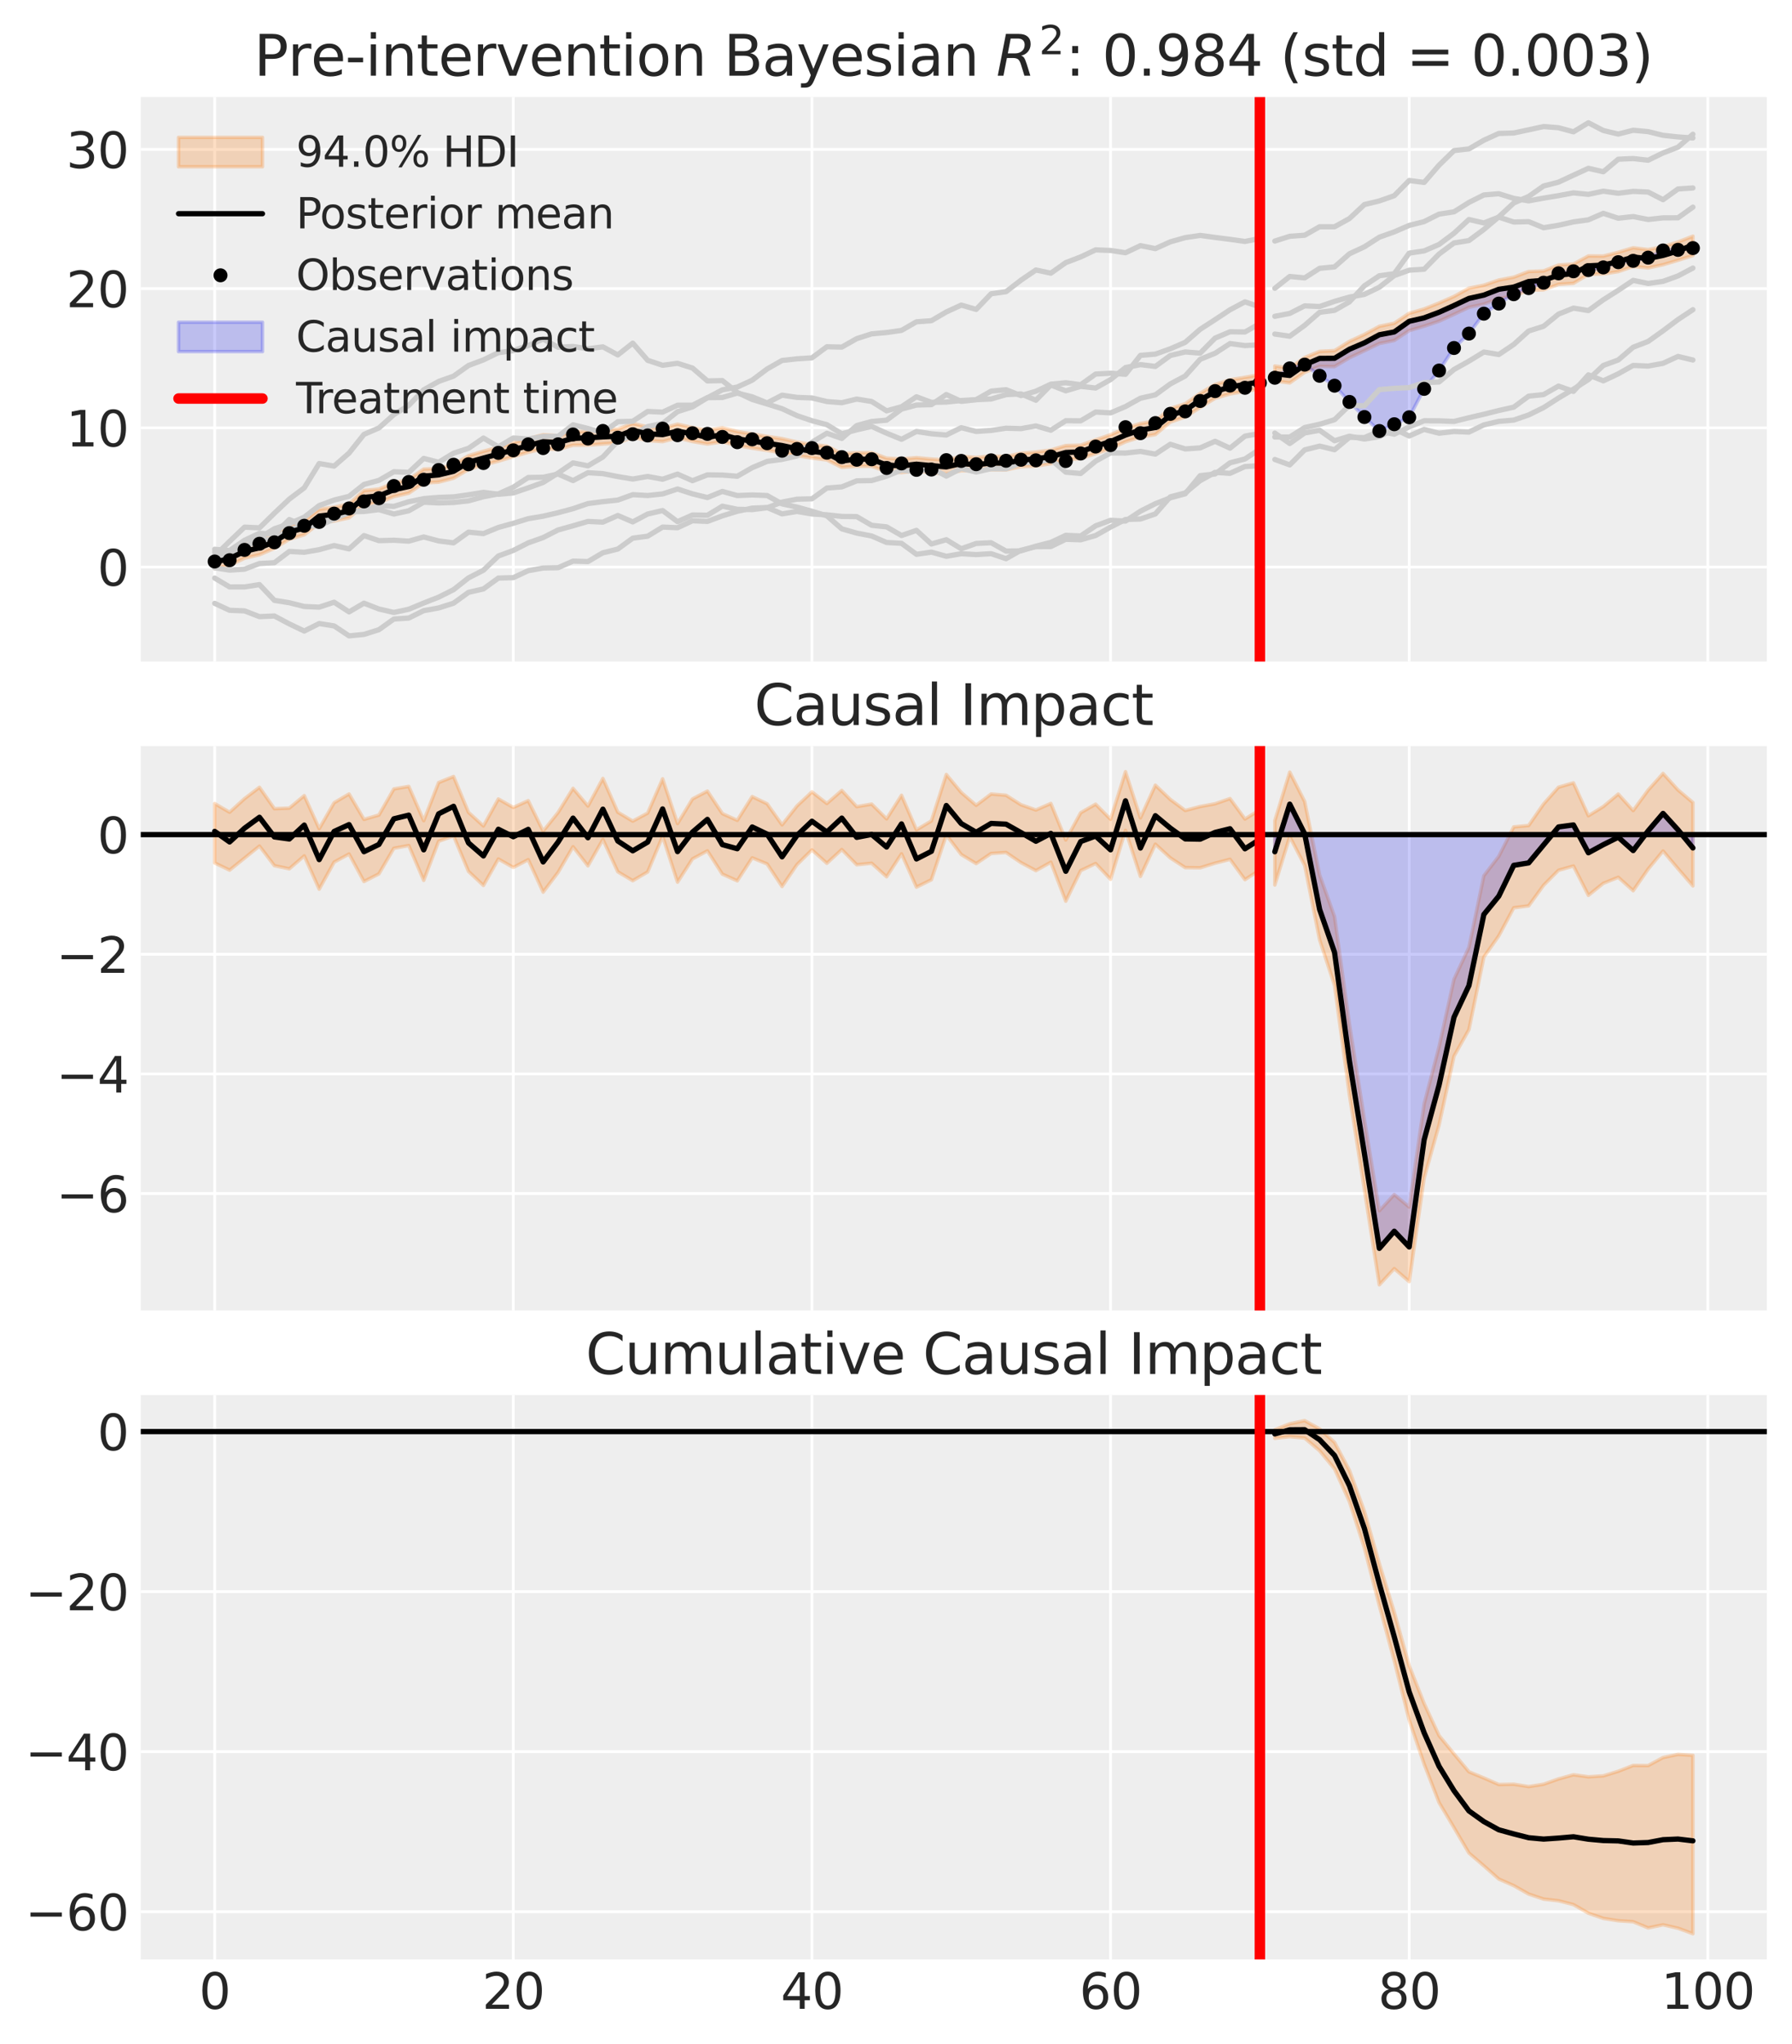 <?xml version="1.0" encoding="utf-8" standalone="no"?>
<!DOCTYPE svg PUBLIC "-//W3C//DTD SVG 1.1//EN"
  "http://www.w3.org/Graphics/SVG/1.1/DTD/svg11.dtd">
<svg xmlns:xlink="http://www.w3.org/1999/xlink" width="512.4pt" height="584.4pt" viewBox="0 0 512.4 584.4" xmlns="http://www.w3.org/2000/svg" version="1.1">
 <defs>
  <style type="text/css">*{stroke-linejoin: round; stroke-linecap: butt}</style>
 </defs>
 <g id="figure_1">
  <g id="patch_1">
   <path d="M 0 584.4 
L 512.4 584.4 
L 512.4 0 
L 0 0 
z
" style="fill: #ffffff"/>
  </g>
  <g id="axes_1">
   <g id="patch_2">
    <path d="M 40.247 189.118 
L 505.2 189.118 
L 505.2 27.76 
L 40.247 27.76 
z
" style="fill: #eeeeee"/>
   </g>
   <g id="matplotlib.axis_1">
    <g id="xtick_1">
     <g id="line2d_1">
      <path d="M 61.381 189.118 
L 61.381 27.76 
" clip-path="url(#pf7de417384)" style="fill: none; stroke: #ffffff; stroke-width: 0.8; stroke-linecap: round"/>
     </g>
     <g id="line2d_2"/>
    </g>
    <g id="xtick_2">
     <g id="line2d_3">
      <path d="M 146.772 189.118 
L 146.772 27.76 
" clip-path="url(#pf7de417384)" style="fill: none; stroke: #ffffff; stroke-width: 0.8; stroke-linecap: round"/>
     </g>
     <g id="line2d_4"/>
    </g>
    <g id="xtick_3">
     <g id="line2d_5">
      <path d="M 232.162 189.118 
L 232.162 27.76 
" clip-path="url(#pf7de417384)" style="fill: none; stroke: #ffffff; stroke-width: 0.8; stroke-linecap: round"/>
     </g>
     <g id="line2d_6"/>
    </g>
    <g id="xtick_4">
     <g id="line2d_7">
      <path d="M 317.553 189.118 
L 317.553 27.76 
" clip-path="url(#pf7de417384)" style="fill: none; stroke: #ffffff; stroke-width: 0.8; stroke-linecap: round"/>
     </g>
     <g id="line2d_8"/>
    </g>
    <g id="xtick_5">
     <g id="line2d_9">
      <path d="M 402.944 189.118 
L 402.944 27.76 
" clip-path="url(#pf7de417384)" style="fill: none; stroke: #ffffff; stroke-width: 0.8; stroke-linecap: round"/>
     </g>
     <g id="line2d_10"/>
    </g>
    <g id="xtick_6">
     <g id="line2d_11">
      <path d="M 488.335 189.118 
L 488.335 27.76 
" clip-path="url(#pf7de417384)" style="fill: none; stroke: #ffffff; stroke-width: 0.8; stroke-linecap: round"/>
     </g>
     <g id="line2d_12"/>
    </g>
   </g>
   <g id="matplotlib.axis_2">
    <g id="ytick_1">
     <g id="line2d_13">
      <path d="M 40.247 162.107 
L 505.2 162.107 
" clip-path="url(#pf7de417384)" style="fill: none; stroke: #ffffff; stroke-width: 0.8; stroke-linecap: round"/>
     </g>
     <g id="line2d_14"/>
     <g id="text_1">
      <!-- 0 -->
      <g style="fill: #262626" transform="translate(27.839 167.426) scale(0.14 -0.14)">
       <defs>
        <path id="DejaVuSans-30" d="M 2034 4250 
Q 1547 4250 1301 3770 
Q 1056 3291 1056 2328 
Q 1056 1369 1301 889 
Q 1547 409 2034 409 
Q 2525 409 2770 889 
Q 3016 1369 3016 2328 
Q 3016 3291 2770 3770 
Q 2525 4250 2034 4250 
z
M 2034 4750 
Q 2819 4750 3233 4129 
Q 3647 3509 3647 2328 
Q 3647 1150 3233 529 
Q 2819 -91 2034 -91 
Q 1250 -91 836 529 
Q 422 1150 422 2328 
Q 422 3509 836 4129 
Q 1250 4750 2034 4750 
z
" transform="scale(0.016)"/>
       </defs>
       <use xlink:href="#DejaVuSans-30"/>
      </g>
     </g>
    </g>
    <g id="ytick_2">
     <g id="line2d_15">
      <path d="M 40.247 122.31 
L 505.2 122.31 
" clip-path="url(#pf7de417384)" style="fill: none; stroke: #ffffff; stroke-width: 0.8; stroke-linecap: round"/>
     </g>
     <g id="line2d_16"/>
     <g id="text_2">
      <!-- 10 -->
      <g style="fill: #262626" transform="translate(18.932 127.629) scale(0.14 -0.14)">
       <defs>
        <path id="DejaVuSans-31" d="M 794 531 
L 1825 531 
L 1825 4091 
L 703 3866 
L 703 4441 
L 1819 4666 
L 2450 4666 
L 2450 531 
L 3481 531 
L 3481 0 
L 794 0 
L 794 531 
z
" transform="scale(0.016)"/>
       </defs>
       <use xlink:href="#DejaVuSans-31"/>
       <use xlink:href="#DejaVuSans-30" x="63.623"/>
      </g>
     </g>
    </g>
    <g id="ytick_3">
     <g id="line2d_17">
      <path d="M 40.247 82.513 
L 505.2 82.513 
" clip-path="url(#pf7de417384)" style="fill: none; stroke: #ffffff; stroke-width: 0.8; stroke-linecap: round"/>
     </g>
     <g id="line2d_18"/>
     <g id="text_3">
      <!-- 20 -->
      <g style="fill: #262626" transform="translate(18.932 87.832) scale(0.14 -0.14)">
       <defs>
        <path id="DejaVuSans-32" d="M 1228 531 
L 3431 531 
L 3431 0 
L 469 0 
L 469 531 
Q 828 903 1448 1529 
Q 2069 2156 2228 2338 
Q 2531 2678 2651 2914 
Q 2772 3150 2772 3378 
Q 2772 3750 2511 3984 
Q 2250 4219 1831 4219 
Q 1534 4219 1204 4116 
Q 875 4013 500 3803 
L 500 4441 
Q 881 4594 1212 4672 
Q 1544 4750 1819 4750 
Q 2544 4750 2975 4387 
Q 3406 4025 3406 3419 
Q 3406 3131 3298 2873 
Q 3191 2616 2906 2266 
Q 2828 2175 2409 1742 
Q 1991 1309 1228 531 
z
" transform="scale(0.016)"/>
       </defs>
       <use xlink:href="#DejaVuSans-32"/>
       <use xlink:href="#DejaVuSans-30" x="63.623"/>
      </g>
     </g>
    </g>
    <g id="ytick_4">
     <g id="line2d_19">
      <path d="M 40.247 42.717 
L 505.2 42.717 
" clip-path="url(#pf7de417384)" style="fill: none; stroke: #ffffff; stroke-width: 0.8; stroke-linecap: round"/>
     </g>
     <g id="line2d_20"/>
     <g id="text_4">
      <!-- 30 -->
      <g style="fill: #262626" transform="translate(18.932 48.036) scale(0.14 -0.14)">
       <defs>
        <path id="DejaVuSans-33" d="M 2597 2516 
Q 3050 2419 3304 2112 
Q 3559 1806 3559 1356 
Q 3559 666 3084 287 
Q 2609 -91 1734 -91 
Q 1441 -91 1130 -33 
Q 819 25 488 141 
L 488 750 
Q 750 597 1062 519 
Q 1375 441 1716 441 
Q 2309 441 2620 675 
Q 2931 909 2931 1356 
Q 2931 1769 2642 2001 
Q 2353 2234 1838 2234 
L 1294 2234 
L 1294 2753 
L 1863 2753 
Q 2328 2753 2575 2939 
Q 2822 3125 2822 3475 
Q 2822 3834 2567 4026 
Q 2313 4219 1838 4219 
Q 1578 4219 1281 4162 
Q 984 4106 628 3988 
L 628 4550 
Q 988 4650 1302 4700 
Q 1616 4750 1894 4750 
Q 2613 4750 3031 4423 
Q 3450 4097 3450 3541 
Q 3450 3153 3228 2886 
Q 3006 2619 2597 2516 
z
" transform="scale(0.016)"/>
       </defs>
       <use xlink:href="#DejaVuSans-33"/>
       <use xlink:href="#DejaVuSans-30" x="63.623"/>
      </g>
     </g>
    </g>
   </g>
   <g id="PolyCollection_1">
    <defs>
     <path id="mc2dc1087b1" d="M 61.381 -425.762 
L 61.381 -421.813 
L 65.65 -422.76 
L 69.92 -424.804 
L 74.189 -425.804 
L 78.459 -427.635 
L 82.728 -430.23 
L 86.998 -431.5 
L 91.268 -434.796 
L 95.537 -435.446 
L 99.807 -436.348 
L 104.076 -440.038 
L 108.346 -440.67 
L 112.615 -442.416 
L 116.885 -443.401 
L 121.154 -446.322 
L 125.424 -446.557 
L 129.693 -447.681 
L 133.963 -450.194 
L 138.233 -451.45 
L 142.502 -452.56 
L 146.772 -453.851 
L 151.041 -455.103 
L 155.311 -456.074 
L 159.58 -455.903 
L 163.85 -457.106 
L 168.119 -457.133 
L 172.389 -457.462 
L 176.658 -457.777 
L 180.928 -459.367 
L 185.197 -458.47 
L 189.467 -458.144 
L 193.737 -459.245 
L 198.006 -458.174 
L 202.276 -457.466 
L 206.545 -458.087 
L 210.815 -457.038 
L 215.084 -456.273 
L 219.354 -455.639 
L 223.623 -454.898 
L 227.893 -454.141 
L 232.162 -453.454 
L 236.432 -452.911 
L 240.701 -450.775 
L 244.971 -451.119 
L 249.241 -451.079 
L 253.51 -449.57 
L 257.78 -449.301 
L 262.049 -449.758 
L 266.319 -449.256 
L 270.588 -448.853 
L 274.858 -449.827 
L 279.127 -449.743 
L 283.397 -450.091 
L 287.666 -450.059 
L 291.936 -450.982 
L 296.206 -451.158 
L 300.475 -451.84 
L 304.745 -452.953 
L 309.014 -453.301 
L 313.284 -454.709 
L 317.553 -456.134 
L 321.823 -458.092 
L 326.092 -459.455 
L 330.362 -460.158 
L 334.631 -463.743 
L 338.901 -465.18 
L 343.17 -467.9 
L 347.44 -470.539 
L 351.71 -471.783 
L 355.979 -472.499 
L 360.249 -473.27 
L 360.249 -477.269 
L 360.249 -477.269 
L 355.979 -476.534 
L 351.71 -475.824 
L 347.44 -474.491 
L 343.17 -471.975 
L 338.901 -468.983 
L 334.631 -467.633 
L 330.362 -464.085 
L 326.092 -463.346 
L 321.823 -461.992 
L 317.553 -460.126 
L 313.284 -458.656 
L 309.014 -457.149 
L 304.745 -457.026 
L 300.475 -455.749 
L 296.206 -455.19 
L 291.936 -454.833 
L 287.666 -453.868 
L 283.397 -454.048 
L 279.127 -453.621 
L 274.858 -453.957 
L 270.588 -452.877 
L 266.319 -453.17 
L 262.049 -453.57 
L 257.78 -453.194 
L 253.51 -453.424 
L 249.241 -455.014 
L 244.971 -454.984 
L 240.701 -454.706 
L 236.432 -456.887 
L 232.162 -457.316 
L 227.893 -458.043 
L 223.623 -459.001 
L 219.354 -459.643 
L 215.084 -460.349 
L 210.815 -461.063 
L 206.545 -462.113 
L 202.276 -461.443 
L 198.006 -462.161 
L 193.737 -463.144 
L 189.467 -461.965 
L 185.197 -462.387 
L 180.928 -463.33 
L 176.658 -461.74 
L 172.389 -461.521 
L 168.119 -461.112 
L 163.85 -460.99 
L 159.58 -459.886 
L 155.311 -460.13 
L 151.041 -459.029 
L 146.772 -457.842 
L 142.502 -456.554 
L 138.233 -455.408 
L 133.963 -454.122 
L 129.693 -451.634 
L 125.424 -450.462 
L 121.154 -450.296 
L 116.885 -447.336 
L 112.615 -446.364 
L 108.346 -444.583 
L 104.076 -444.172 
L 99.807 -440.342 
L 95.537 -439.398 
L 91.268 -438.82 
L 86.998 -435.509 
L 82.728 -434.268 
L 78.459 -431.426 
L 74.189 -429.712 
L 69.92 -428.76 
L 65.65 -426.613 
L 61.381 -425.762 
z
" style="stroke: #fa7c17; stroke-opacity: 0.25"/>
    </defs>
    <g clip-path="url(#pf7de417384)">
     <use xlink:href="#mc2dc1087b1" x="0" y="584.4" style="fill: #fa7c17; fill-opacity: 0.25; stroke: #fa7c17; stroke-opacity: 0.25"/>
    </g>
   </g>
   <g id="PolyCollection_2">
    <defs>
     <path id="m4e391e7e16" d="M 364.518 -479.76 
L 364.518 -475.483 
L 368.788 -474.93 
L 373.057 -477.954 
L 377.327 -479.645 
L 381.596 -479.595 
L 385.866 -482.109 
L 390.135 -484.131 
L 394.405 -486.196 
L 398.674 -487.067 
L 402.944 -489.883 
L 407.214 -491.144 
L 411.483 -492.575 
L 415.753 -494.532 
L 420.022 -496.536 
L 424.292 -497.459 
L 428.561 -499.053 
L 432.831 -499.776 
L 437.1 -501.431 
L 441.37 -501.534 
L 445.639 -503.107 
L 449.909 -503.397 
L 454.179 -505.935 
L 458.448 -506.087 
L 462.718 -506.748 
L 466.987 -508.231 
L 471.257 -507.791 
L 475.526 -508.72 
L 479.796 -509.996 
L 484.065 -511.343 
L 484.065 -516.889 
L 484.065 -516.889 
L 479.796 -515.234 
L 475.526 -513.879 
L 471.257 -513.047 
L 466.987 -513.561 
L 462.718 -512.286 
L 458.448 -511.194 
L 454.179 -511.229 
L 449.909 -508.93 
L 445.639 -508.634 
L 441.37 -506.943 
L 437.1 -506.777 
L 432.831 -505.157 
L 428.561 -504.344 
L 424.292 -502.869 
L 420.022 -502.01 
L 415.753 -499.655 
L 411.483 -497.78 
L 407.214 -496.082 
L 402.944 -494.842 
L 398.674 -491.998 
L 394.405 -491.121 
L 390.135 -488.804 
L 385.866 -486.828 
L 381.596 -484.168 
L 377.327 -483.961 
L 373.057 -482.203 
L 368.788 -479.221 
L 364.518 -479.76 
z
" style="stroke: #fa7c17; stroke-opacity: 0.25"/>
    </defs>
    <g clip-path="url(#pf7de417384)">
     <use xlink:href="#m4e391e7e16" x="0" y="584.4" style="fill: #fa7c17; fill-opacity: 0.25; stroke: #fa7c17; stroke-opacity: 0.25"/>
    </g>
   </g>
   <g id="PolyCollection_3">
    <defs>
     <path id="mef63316c88" d="M 364.518 -476.407 
L 364.518 -477.548 
L 368.788 -477.061 
L 373.057 -480.103 
L 377.327 -481.941 
L 381.596 -481.972 
L 385.866 -484.563 
L 390.135 -486.391 
L 394.405 -488.697 
L 398.674 -489.505 
L 402.944 -492.538 
L 407.214 -493.53 
L 411.483 -495.131 
L 415.753 -497.061 
L 420.022 -499.079 
L 424.292 -500.035 
L 428.561 -501.702 
L 432.831 -502.331 
L 437.1 -503.919 
L 441.37 -504.258 
L 445.639 -505.75 
L 449.909 -506.198 
L 454.179 -508.398 
L 458.448 -508.623 
L 462.718 -509.619 
L 466.987 -510.891 
L 471.257 -510.502 
L 475.526 -511.377 
L 479.796 -512.648 
L 484.065 -514.363 
L 484.065 -513.476 
L 484.065 -513.476 
L 479.796 -512.969 
L 475.526 -512.787 
L 471.257 -510.748 
L 466.987 -509.83 
L 462.718 -509.446 
L 458.448 -507.954 
L 454.179 -507.189 
L 449.909 -506.841 
L 445.639 -506.261 
L 441.37 -503.572 
L 437.1 -502.036 
L 432.831 -500.288 
L 428.561 -497.609 
L 424.292 -494.724 
L 420.022 -489.036 
L 415.753 -484.913 
L 411.483 -478.465 
L 407.214 -473.228 
L 402.944 -465.106 
L 398.674 -463.123 
L 394.405 -461.173 
L 390.135 -465.176 
L 385.866 -469.49 
L 381.596 -474.141 
L 377.327 -476.966 
L 373.057 -480.154 
L 368.788 -479.087 
L 364.518 -476.407 
z
" style="stroke: #2a2eec; stroke-opacity: 0.25"/>
    </defs>
    <g clip-path="url(#pf7de417384)">
     <use xlink:href="#mef63316c88" x="0" y="584.4" style="fill: #2a2eec; fill-opacity: 0.25; stroke: #2a2eec; stroke-opacity: 0.25"/>
    </g>
   </g>
   <g id="line2d_21">
    <path d="M 61.381 158.95 
L 65.65 154.777 
L 69.92 150.697 
L 74.189 150.899 
L 78.459 146.724 
L 82.728 142.677 
L 86.998 139.47 
L 91.268 132.513 
L 95.537 133.253 
L 99.807 129.525 
L 104.076 124.184 
L 108.346 122.345 
L 112.615 118.533 
L 116.885 115.898 
L 121.154 111.438 
L 125.424 109.049 
L 129.693 107.527 
L 133.963 104.493 
L 138.233 102.887 
L 142.502 100.824 
L 146.772 100.235 
L 151.041 98.78 
L 155.311 96.932 
L 159.58 99.282 
L 163.85 99.044 
L 168.119 99.714 
L 172.389 99.154 
L 176.658 101.466 
L 180.928 98.098 
L 185.197 103.009 
L 189.467 104.428 
L 193.737 103.86 
L 198.006 105.217 
L 202.276 108.903 
L 206.545 108.805 
L 210.815 112.183 
L 215.084 114.209 
L 219.354 115.493 
L 223.623 116.838 
L 227.893 118.823 
L 232.162 120.277 
L 236.432 121.404 
L 240.701 124.007 
L 244.971 122.887 
L 249.241 121.908 
L 253.51 123.847 
L 257.78 125.585 
L 262.049 123.357 
L 266.319 124.013 
L 270.588 124.367 
L 274.858 122.262 
L 279.127 123.343 
L 283.397 123.057 
L 287.666 122.417 
L 291.936 122.537 
L 296.206 121.771 
L 300.475 122.99 
L 304.745 120.277 
L 309.014 120.31 
L 313.284 117.791 
L 317.553 118.04 
L 321.823 116.226 
L 326.092 113.847 
L 330.362 112.878 
L 334.631 109.766 
L 338.901 107.489 
L 343.17 102.73 
L 347.44 100.992 
L 351.71 98.216 
L 355.979 98.795 
L 360.249 98.568 
" clip-path="url(#pf7de417384)" style="fill: none; stroke: #cccccc; stroke-width: 1.5; stroke-linecap: round"/>
   </g>
   <g id="line2d_22">
    <path d="M 61.381 157.024 
L 65.65 157.391 
L 69.92 154.454 
L 74.189 152.458 
L 78.459 152.72 
L 82.728 148.516 
L 86.998 150.421 
L 91.268 148.048 
L 95.537 148.403 
L 99.807 146.296 
L 104.076 146.229 
L 108.346 145.698 
L 112.615 146.948 
L 116.885 146.023 
L 121.154 143.577 
L 125.424 143.786 
L 129.693 143.652 
L 133.963 143.183 
L 138.233 142.009 
L 142.502 141.19 
L 146.772 139.268 
L 151.041 136.51 
L 155.311 136.433 
L 159.58 135.521 
L 163.85 137.389 
L 168.119 135.137 
L 172.389 135.405 
L 176.658 136.243 
L 180.928 136.946 
L 185.197 136.213 
L 189.467 136.999 
L 193.737 135.541 
L 198.006 137.421 
L 202.276 135.759 
L 206.545 135.81 
L 210.815 136.148 
L 215.084 133.701 
L 219.354 131.903 
L 223.623 131.33 
L 227.893 130.36 
L 232.162 126.419 
L 236.432 123.859 
L 240.701 125.337 
L 244.971 121.659 
L 249.241 120.495 
L 253.51 120.12 
L 257.78 116.951 
L 262.049 115.797 
L 266.319 115.684 
L 270.588 112.786 
L 274.858 114.747 
L 279.127 114.258 
L 283.397 111.817 
L 287.666 111.406 
L 291.936 113.097 
L 296.206 111.835 
L 300.475 109.83 
L 304.745 109.422 
L 309.014 109.985 
L 313.284 106.931 
L 317.553 106.701 
L 321.823 107.007 
L 326.092 101.591 
L 330.362 101.234 
L 334.631 99.713 
L 338.901 97.864 
L 343.17 94.14 
L 347.44 91.383 
L 351.71 88.556 
L 355.979 86.296 
L 360.249 87.74 
" clip-path="url(#pf7de417384)" style="fill: none; stroke: #cccccc; stroke-width: 1.5; stroke-linecap: round"/>
   </g>
   <g id="line2d_23">
    <path d="M 61.381 162.327 
L 65.65 162.988 
L 69.92 162.717 
L 74.189 161.1 
L 78.459 160.867 
L 82.728 157.644 
L 86.998 157.886 
L 91.268 157.137 
L 95.537 155.961 
L 99.807 156.919 
L 104.076 153.111 
L 108.346 154.564 
L 112.615 154.445 
L 116.885 154.702 
L 121.154 153.508 
L 125.424 154.641 
L 129.693 155.197 
L 133.963 152.128 
L 138.233 152.543 
L 142.502 150.786 
L 146.772 149.6 
L 151.041 148.282 
L 155.311 147.567 
L 159.58 146.571 
L 163.85 145.425 
L 168.119 143.961 
L 172.389 143.411 
L 176.658 142.96 
L 180.928 141.418 
L 185.197 141.658 
L 189.467 141.207 
L 193.737 139.799 
L 198.006 141.19 
L 202.276 142.239 
L 206.545 140.493 
L 210.815 141.67 
L 215.084 141.498 
L 219.354 141.666 
L 223.623 144.053 
L 227.893 144.973 
L 232.162 146.153 
L 236.432 147.463 
L 240.701 151.188 
L 244.971 152.402 
L 249.241 153.23 
L 253.51 155.089 
L 257.78 155.332 
L 262.049 158.465 
L 266.319 157.843 
L 270.588 159.038 
L 274.858 158.296 
L 279.127 158.547 
L 283.397 158.284 
L 287.666 159.719 
L 291.936 157.298 
L 296.206 156.287 
L 300.475 156.245 
L 304.745 154.174 
L 309.014 154.317 
L 313.284 153.099 
L 317.553 150.684 
L 321.823 148.508 
L 326.092 148.379 
L 330.362 146.922 
L 334.631 142.043 
L 338.901 140.921 
L 343.17 137.408 
L 347.44 135.044 
L 351.71 135.319 
L 355.979 133.377 
L 360.249 133.122 
" clip-path="url(#pf7de417384)" style="fill: none; stroke: #cccccc; stroke-width: 1.5; stroke-linecap: round"/>
   </g>
   <g id="line2d_24">
    <path d="M 61.381 165.257 
L 65.65 167.801 
L 69.92 167.794 
L 74.189 167.123 
L 78.459 171.632 
L 82.728 172.308 
L 86.998 173.385 
L 91.268 173.577 
L 95.537 172.162 
L 99.807 174.927 
L 104.076 172.44 
L 108.346 174.105 
L 112.615 175.089 
L 116.885 174.171 
L 121.154 172.396 
L 125.424 170.718 
L 129.693 168.573 
L 133.963 165.211 
L 138.233 163.017 
L 142.502 158.945 
L 146.772 157.363 
L 151.041 155.191 
L 155.311 153.675 
L 159.58 151.501 
L 163.85 150.318 
L 168.119 149.068 
L 172.389 149.271 
L 176.658 147.368 
L 180.928 149.204 
L 185.197 146.946 
L 189.467 145.958 
L 193.737 149.137 
L 198.006 147.226 
L 202.276 147.3 
L 206.545 144.712 
L 210.815 145.594 
L 215.084 145.689 
L 219.354 145.158 
L 223.623 143.538 
L 227.893 142.705 
L 232.162 142.603 
L 236.432 139.519 
L 240.701 139.194 
L 244.971 137.462 
L 249.241 137.386 
L 253.51 136.126 
L 257.78 134.365 
L 262.049 134.878 
L 266.319 133.826 
L 270.588 136.112 
L 274.858 133.893 
L 279.127 134.946 
L 283.397 133.977 
L 287.666 134.005 
L 291.936 132.329 
L 296.206 132.2 
L 300.475 131.373 
L 304.745 134.981 
L 309.014 135.363 
L 313.284 131.836 
L 317.553 129.485 
L 321.823 129.52 
L 326.092 129.043 
L 330.362 129.826 
L 334.631 127.008 
L 338.901 128.339 
L 343.17 128.043 
L 347.44 126.158 
L 351.71 128.123 
L 355.979 124.677 
L 360.249 123.914 
" clip-path="url(#pf7de417384)" style="fill: none; stroke: #cccccc; stroke-width: 1.5; stroke-linecap: round"/>
   </g>
   <g id="line2d_25">
    <path d="M 61.381 157.828 
L 65.65 157.815 
L 69.92 156.408 
L 74.189 154.39 
L 78.459 154.236 
L 82.728 151.336 
L 86.998 150.378 
L 91.268 150.358 
L 95.537 148.333 
L 99.807 146.527 
L 104.076 145.846 
L 108.346 144.533 
L 112.615 144.761 
L 116.885 143.434 
L 121.154 142.544 
L 125.424 142.2 
L 129.693 142.043 
L 133.963 141.447 
L 138.233 140.751 
L 142.502 141.301 
L 146.772 140.926 
L 151.041 139.466 
L 155.311 137.922 
L 159.58 135.242 
L 163.85 132.334 
L 168.119 133.172 
L 172.389 130.648 
L 176.658 126.098 
L 180.928 124.393 
L 185.197 121.948 
L 189.467 121.058 
L 193.737 117.671 
L 198.006 116.32 
L 202.276 113.705 
L 206.545 111.454 
L 210.815 110.655 
L 215.084 108.688 
L 219.354 105.479 
L 223.623 103.052 
L 227.893 102.577 
L 232.162 102.304 
L 236.432 99.13 
L 240.701 99.229 
L 244.971 96.81 
L 249.241 95.441 
L 253.51 95.064 
L 257.78 94.451 
L 262.049 91.996 
L 266.319 91.682 
L 270.588 89.186 
L 274.858 87.215 
L 279.127 88.461 
L 283.397 83.989 
L 287.666 83.387 
L 291.936 80.093 
L 296.206 77.189 
L 300.475 78.095 
L 304.745 75.077 
L 309.014 73.449 
L 313.284 71.429 
L 317.553 71.605 
L 321.823 72.251 
L 326.092 70.229 
L 330.362 71.073 
L 334.631 69.142 
L 338.901 67.935 
L 343.17 67.304 
L 347.44 67.881 
L 351.71 68.424 
L 355.979 69.026 
L 360.249 68.183 
" clip-path="url(#pf7de417384)" style="fill: none; stroke: #cccccc; stroke-width: 1.5; stroke-linecap: round"/>
   </g>
   <g id="line2d_26">
    <path d="M 61.381 158.854 
L 65.65 158.564 
L 69.92 156.314 
L 74.189 153.795 
L 78.459 151.154 
L 82.728 149.725 
L 86.998 147.848 
L 91.268 144.528 
L 95.537 142.95 
L 99.807 141.893 
L 104.076 138.487 
L 108.346 137.326 
L 112.615 134.862 
L 116.885 135.031 
L 121.154 131.052 
L 125.424 132.149 
L 129.693 129.554 
L 133.963 128.17 
L 138.233 125.233 
L 142.502 127.737 
L 146.772 125.216 
L 151.041 125.505 
L 155.311 124.788 
L 159.58 124.749 
L 163.85 121.448 
L 168.119 122.491 
L 172.389 123.69 
L 176.658 120.56 
L 180.928 120.425 
L 185.197 117.628 
L 189.467 117.819 
L 193.737 115.843 
L 198.006 115.84 
L 202.276 113.68 
L 206.545 113.633 
L 210.815 112.373 
L 215.084 113.437 
L 219.354 115.191 
L 223.623 112.977 
L 227.893 113.605 
L 232.162 113.767 
L 236.432 114.79 
L 240.701 115.129 
L 244.971 114.091 
L 249.241 114.778 
L 253.51 117.453 
L 257.78 116.281 
L 262.049 113.431 
L 266.319 115.022 
L 270.588 114.94 
L 274.858 114.502 
L 279.127 114.264 
L 283.397 114.065 
L 287.666 112.826 
L 291.936 112.607 
L 296.206 114.418 
L 300.475 110.068 
L 304.745 111.729 
L 309.014 110.457 
L 313.284 110.927 
L 317.553 108.52 
L 321.823 105.078 
L 326.092 104.237 
L 330.362 104.76 
L 334.631 101.633 
L 338.901 100.615 
L 343.17 100.959 
L 347.44 96.655 
L 351.71 94.849 
L 355.979 94.907 
L 360.249 92.502 
" clip-path="url(#pf7de417384)" style="fill: none; stroke: #cccccc; stroke-width: 1.5; stroke-linecap: round"/>
   </g>
   <g id="line2d_27">
    <path d="M 61.381 172.484 
L 65.65 174.476 
L 69.92 174.639 
L 74.189 176.287 
L 78.459 176.099 
L 82.728 178.365 
L 86.998 180.404 
L 91.268 178.26 
L 95.537 178.94 
L 99.807 181.784 
L 104.076 181.365 
L 108.346 180.019 
L 112.615 176.97 
L 116.885 176.69 
L 121.154 174.579 
L 125.424 173.803 
L 129.693 172.442 
L 133.963 169.339 
L 138.233 168.361 
L 142.502 165.26 
L 146.772 165.141 
L 151.041 163.146 
L 155.311 162.386 
L 159.58 162.299 
L 163.85 160.417 
L 168.119 160.541 
L 172.389 158.017 
L 176.658 156.961 
L 180.928 153.852 
L 185.197 153.285 
L 189.467 150.682 
L 193.737 150.863 
L 198.006 148.877 
L 202.276 149.064 
L 206.545 147.477 
L 210.815 146.171 
L 215.084 145.261 
L 219.354 145.089 
L 223.623 146.912 
L 227.893 146.211 
L 232.162 146.938 
L 236.432 147.18 
L 240.701 147.637 
L 244.971 147.688 
L 249.241 150.175 
L 253.51 150.622 
L 257.78 153.09 
L 262.049 151.626 
L 266.319 155.519 
L 270.588 154.295 
L 274.858 156.88 
L 279.127 155.365 
L 283.397 155.157 
L 287.666 157.547 
L 291.936 157.48 
L 296.206 156.141 
L 300.475 155.055 
L 304.745 153.044 
L 309.014 153.214 
L 313.284 150.321 
L 317.553 148.745 
L 321.823 148.971 
L 326.092 146.138 
L 330.362 143.987 
L 334.631 142.316 
L 338.901 141.166 
L 343.17 135.983 
L 347.44 135.504 
L 351.71 132.309 
L 355.979 131.218 
L 360.249 128.391 
" clip-path="url(#pf7de417384)" style="fill: none; stroke: #cccccc; stroke-width: 1.5; stroke-linecap: round"/>
   </g>
   <g id="line2d_28">
    <path d="M 364.518 95.502 
L 368.788 96.117 
L 373.057 93.012 
L 377.327 89.288 
L 381.596 88.725 
L 385.866 86.284 
L 390.135 81.694 
L 394.405 78.827 
L 398.674 78.25 
L 402.944 72.362 
L 407.214 71.729 
L 411.483 69.881 
L 415.753 66.691 
L 420.022 62.752 
L 424.292 63.733 
L 428.561 62.07 
L 432.831 63.473 
L 437.1 63.363 
L 441.37 65.106 
L 445.639 64.401 
L 449.909 63.434 
L 454.179 62.848 
L 458.448 60.985 
L 462.718 62.389 
L 466.987 61.915 
L 471.257 62.754 
L 475.526 62.281 
L 479.796 62.27 
L 484.065 59.215 
" clip-path="url(#pf7de417384)" style="fill: none; stroke: #cccccc; stroke-width: 1.5; stroke-linecap: round"/>
   </g>
   <g id="line2d_29">
    <path d="M 364.518 82.429 
L 368.788 79.036 
L 373.057 79.445 
L 377.327 76.705 
L 381.596 76.298 
L 385.866 72.549 
L 390.135 70.551 
L 394.405 67.807 
L 398.674 66.288 
L 402.944 64.44 
L 407.214 63.351 
L 411.483 61.211 
L 415.753 60.56 
L 420.022 57.876 
L 424.292 55.733 
L 428.561 55.386 
L 432.831 56.71 
L 437.1 57.426 
L 441.37 56.64 
L 445.639 55.933 
L 449.909 55.138 
L 454.179 55.567 
L 458.448 54.647 
L 462.718 55.25 
L 466.987 54.711 
L 471.257 54.898 
L 475.526 57.086 
L 479.796 54.03 
L 484.065 53.738 
" clip-path="url(#pf7de417384)" style="fill: none; stroke: #cccccc; stroke-width: 1.5; stroke-linecap: round"/>
   </g>
   <g id="line2d_30">
    <path d="M 364.518 131.357 
L 368.788 132.907 
L 373.057 128.608 
L 377.327 127.533 
L 381.596 128.565 
L 385.866 125.017 
L 390.135 125.101 
L 394.405 123.256 
L 398.674 124.134 
L 402.944 122.033 
L 407.214 120.285 
L 411.483 120.307 
L 415.753 120.479 
L 420.022 119.42 
L 424.292 118.43 
L 428.561 117.353 
L 432.831 116.403 
L 437.1 113.255 
L 441.37 112.803 
L 445.639 110.373 
L 449.909 111.892 
L 454.179 107.164 
L 458.448 108.878 
L 462.718 106.866 
L 466.987 104.468 
L 471.257 104.653 
L 475.526 103.869 
L 479.796 101.899 
L 484.065 102.921 
" clip-path="url(#pf7de417384)" style="fill: none; stroke: #cccccc; stroke-width: 1.5; stroke-linecap: round"/>
   </g>
   <g id="line2d_31">
    <path d="M 364.518 123.809 
L 368.788 126.787 
L 373.057 123.762 
L 377.327 123.01 
L 381.596 125.999 
L 385.866 124.705 
L 390.135 125.514 
L 394.405 124.837 
L 398.674 122.65 
L 402.944 124.643 
L 407.214 122.759 
L 411.483 123.852 
L 415.753 123.357 
L 420.022 123.529 
L 424.292 121.461 
L 428.561 120.46 
L 432.831 120.093 
L 437.1 118.623 
L 441.37 116.523 
L 445.639 113.795 
L 449.909 111.247 
L 454.179 108.51 
L 458.448 104.47 
L 462.718 102.909 
L 466.987 99.259 
L 471.257 97.616 
L 475.526 94.566 
L 479.796 91.358 
L 484.065 88.534 
" clip-path="url(#pf7de417384)" style="fill: none; stroke: #cccccc; stroke-width: 1.5; stroke-linecap: round"/>
   </g>
   <g id="line2d_32">
    <path d="M 364.518 68.916 
L 368.788 67.553 
L 373.057 67.249 
L 377.327 64.816 
L 381.596 64.831 
L 385.866 62.468 
L 390.135 58.477 
L 394.405 57.446 
L 398.674 55.943 
L 402.944 51.596 
L 407.214 52.155 
L 411.483 47.218 
L 415.753 43.051 
L 420.022 42.573 
L 424.292 40.089 
L 428.561 38.147 
L 432.831 38.02 
L 437.1 37.112 
L 441.37 36.182 
L 445.639 36.52 
L 449.909 37.685 
L 454.179 35.094 
L 458.448 37.312 
L 462.718 38.327 
L 466.987 37.24 
L 471.257 37.626 
L 475.526 38.686 
L 479.796 39.144 
L 484.065 39.447 
" clip-path="url(#pf7de417384)" style="fill: none; stroke: #cccccc; stroke-width: 1.5; stroke-linecap: round"/>
   </g>
   <g id="line2d_33">
    <path d="M 364.518 90.428 
L 368.788 89.603 
L 373.057 87.435 
L 377.327 87.63 
L 381.596 86.15 
L 385.866 84.931 
L 390.135 84.161 
L 394.405 82.111 
L 398.674 78.773 
L 402.944 77.241 
L 407.214 76.966 
L 411.483 72.618 
L 415.753 69.458 
L 420.022 68.769 
L 424.292 65.594 
L 428.561 61.992 
L 432.831 58.036 
L 437.1 56.161 
L 441.37 53.171 
L 445.639 52.076 
L 449.909 50.08 
L 454.179 48.122 
L 458.448 49.106 
L 462.718 45.519 
L 466.987 45.327 
L 471.257 45.808 
L 475.526 43.727 
L 479.796 42.079 
L 484.065 38.375 
" clip-path="url(#pf7de417384)" style="fill: none; stroke: #cccccc; stroke-width: 1.5; stroke-linecap: round"/>
   </g>
   <g id="line2d_34">
    <path d="M 364.518 124.93 
L 368.788 124.946 
L 373.057 122.22 
L 377.327 121.284 
L 381.596 119.985 
L 385.866 115.872 
L 390.135 116.018 
L 394.405 111.374 
L 398.674 111.013 
L 402.944 110.816 
L 407.214 109.384 
L 411.483 109.207 
L 415.753 105.629 
L 420.022 103.241 
L 424.292 100.641 
L 428.561 101.348 
L 432.831 98.478 
L 437.1 94.629 
L 441.37 93.279 
L 445.639 89.8 
L 449.909 88.087 
L 454.179 88.787 
L 458.448 85.701 
L 462.718 82.997 
L 466.987 80.155 
L 471.257 81.041 
L 475.526 80.432 
L 479.796 78.887 
L 484.065 76.635 
" clip-path="url(#pf7de417384)" style="fill: none; stroke: #cccccc; stroke-width: 1.5; stroke-linecap: round"/>
   </g>
   <g id="line2d_35">
    <path d="M 61.381 162.587 
L 65.65 161.639 
L 69.92 159.596 
L 74.189 158.595 
L 78.459 156.764 
L 82.728 154.169 
L 86.998 152.9 
L 91.268 149.603 
L 95.537 148.954 
L 99.807 148.052 
L 104.076 144.361 
L 108.346 143.73 
L 112.615 141.984 
L 116.885 140.998 
L 121.154 138.077 
L 125.424 137.843 
L 129.693 136.718 
L 133.963 134.206 
L 138.233 132.949 
L 142.502 131.839 
L 146.772 130.548 
L 151.041 129.297 
L 155.311 128.325 
L 159.58 128.497 
L 163.85 127.294 
L 168.119 127.266 
L 172.389 126.938 
L 176.658 126.623 
L 180.928 125.033 
L 185.197 125.929 
L 189.467 126.256 
L 193.737 125.155 
L 198.006 126.225 
L 202.276 126.934 
L 206.545 126.313 
L 210.815 127.361 
L 215.084 128.126 
L 219.354 128.76 
L 223.623 129.501 
L 227.893 130.259 
L 232.162 130.945 
L 236.432 131.488 
L 240.701 133.624 
L 244.971 133.281 
L 249.241 133.321 
L 253.51 134.829 
L 257.78 135.098 
L 262.049 134.641 
L 266.319 135.143 
L 270.588 135.546 
L 274.858 134.572 
L 279.127 134.657 
L 283.397 134.308 
L 287.666 134.34 
L 291.936 133.418 
L 296.206 133.242 
L 300.475 132.559 
L 304.745 131.447 
L 309.014 131.099 
L 313.284 129.69 
L 317.553 128.266 
L 321.823 126.307 
L 326.092 124.945 
L 330.362 124.242 
L 334.631 120.656 
L 338.901 119.22 
L 343.17 116.5 
L 347.44 113.86 
L 351.71 112.617 
L 355.979 111.9 
L 360.249 111.13 
" clip-path="url(#pf7de417384)" style="fill: none; stroke: #fa7c17; stroke-opacity: 0; stroke-width: 1.5; stroke-linecap: round"/>
   </g>
   <g id="line2d_36">
    <path d="M 61.381 158.638 
L 65.65 157.786 
L 69.92 155.64 
L 74.189 154.687 
L 78.459 152.973 
L 82.728 150.131 
L 86.998 148.891 
L 91.268 145.579 
L 95.537 145.001 
L 99.807 144.057 
L 104.076 140.227 
L 108.346 139.816 
L 112.615 138.036 
L 116.885 137.063 
L 121.154 134.104 
L 125.424 133.937 
L 129.693 132.765 
L 133.963 130.278 
L 138.233 128.991 
L 142.502 127.845 
L 146.772 126.557 
L 151.041 125.371 
L 155.311 124.269 
L 159.58 124.513 
L 163.85 123.409 
L 168.119 123.287 
L 172.389 122.879 
L 176.658 122.659 
L 180.928 121.07 
L 185.197 122.013 
L 189.467 122.434 
L 193.737 121.255 
L 198.006 122.238 
L 202.276 122.957 
L 206.545 122.286 
L 210.815 123.336 
L 215.084 124.051 
L 219.354 124.756 
L 223.623 125.398 
L 227.893 126.357 
L 232.162 127.083 
L 236.432 127.512 
L 240.701 129.694 
L 244.971 129.416 
L 249.241 129.385 
L 253.51 130.976 
L 257.78 131.206 
L 262.049 130.829 
L 266.319 131.229 
L 270.588 131.522 
L 274.858 130.442 
L 279.127 130.779 
L 283.397 130.351 
L 287.666 130.531 
L 291.936 129.567 
L 296.206 129.21 
L 300.475 128.651 
L 304.745 127.373 
L 309.014 127.25 
L 313.284 125.743 
L 317.553 124.273 
L 321.823 122.407 
L 326.092 121.053 
L 330.362 120.315 
L 334.631 116.767 
L 338.901 115.416 
L 343.17 112.424 
L 347.44 109.909 
L 351.71 108.575 
L 355.979 107.865 
L 360.249 107.13 
" clip-path="url(#pf7de417384)" style="fill: none; stroke: #fa7c17; stroke-opacity: 0; stroke-width: 1.5; stroke-linecap: round"/>
   </g>
   <g id="line2d_37">
    <path d="M 61.381 160.737 
L 65.65 159.661 
L 69.92 157.628 
L 74.189 156.602 
L 78.459 154.885 
L 82.728 152.115 
L 86.998 150.941 
L 91.268 147.547 
L 95.537 147.043 
L 99.807 146.014 
L 104.076 142.21 
L 108.346 141.772 
L 112.615 139.998 
L 116.885 139.086 
L 121.154 136.136 
L 125.424 135.759 
L 129.693 134.735 
L 133.963 132.173 
L 138.233 130.956 
L 142.502 129.823 
L 146.772 128.601 
L 151.041 127.387 
L 155.311 126.278 
L 159.58 126.532 
L 163.85 125.315 
L 168.119 125.155 
L 172.389 124.895 
L 176.658 124.707 
L 180.928 123.058 
L 185.197 124 
L 189.467 124.254 
L 193.737 123.287 
L 198.006 124.019 
L 202.276 125.052 
L 206.545 124.247 
L 210.815 125.474 
L 215.084 126.105 
L 219.354 126.74 
L 223.623 127.373 
L 227.893 128.299 
L 232.162 128.994 
L 236.432 129.591 
L 240.701 131.787 
L 244.971 131.239 
L 249.241 131.299 
L 253.51 132.954 
L 257.78 133.197 
L 262.049 132.703 
L 266.319 133.119 
L 270.588 133.483 
L 274.858 132.502 
L 279.127 132.864 
L 283.397 132.351 
L 287.666 132.417 
L 291.936 131.566 
L 296.206 131.162 
L 300.475 130.566 
L 304.745 129.363 
L 309.014 129.182 
L 313.284 127.572 
L 317.553 126.235 
L 321.823 124.37 
L 326.092 122.944 
L 330.362 122.211 
L 334.631 118.749 
L 338.901 117.329 
L 343.17 114.33 
L 347.44 111.955 
L 351.71 110.61 
L 355.979 109.918 
L 360.249 109.168 
" clip-path="url(#pf7de417384)" style="fill: none; stroke: #000000; stroke-width: 1.5; stroke-linecap: round"/>
   </g>
   <g id="line2d_38">
    <defs>
     <path id="m45e87b45b0" d="M 0 1.5 
C 0.398 1.5 0.779 1.342 1.061 1.061 
C 1.342 0.779 1.5 0.398 1.5 0 
C 1.5 -0.398 1.342 -0.779 1.061 -1.061 
C 0.779 -1.342 0.398 -1.5 0 -1.5 
C -0.398 -1.5 -0.779 -1.342 -1.061 -1.061 
C -1.342 -0.779 -1.5 -0.398 -1.5 0 
C -1.5 0.398 -1.342 0.779 -1.061 1.061 
C -0.779 1.342 -0.398 1.5 0 1.5 
z
" style="stroke: #000000"/>
    </defs>
    <g clip-path="url(#pf7de417384)">
     <use xlink:href="#m45e87b45b0" x="61.381" y="160.522" style="stroke: #000000"/>
     <use xlink:href="#m45e87b45b0" x="65.65" y="160.15" style="stroke: #000000"/>
     <use xlink:href="#m45e87b45b0" x="69.92" y="157.202" style="stroke: #000000"/>
     <use xlink:href="#m45e87b45b0" x="74.189" y="155.449" style="stroke: #000000"/>
     <use xlink:href="#m45e87b45b0" x="78.459" y="155.039" style="stroke: #000000"/>
     <use xlink:href="#m45e87b45b0" x="82.728" y="152.406" style="stroke: #000000"/>
     <use xlink:href="#m45e87b45b0" x="86.998" y="150.307" style="stroke: #000000"/>
     <use xlink:href="#m45e87b45b0" x="91.268" y="149.21" style="stroke: #000000"/>
     <use xlink:href="#m45e87b45b0" x="95.537" y="146.833" style="stroke: #000000"/>
     <use xlink:href="#m45e87b45b0" x="99.807" y="145.347" style="stroke: #000000"/>
     <use xlink:href="#m45e87b45b0" x="104.076" y="143.348" style="stroke: #000000"/>
     <use xlink:href="#m45e87b45b0" x="108.346" y="142.427" style="stroke: #000000"/>
     <use xlink:href="#m45e87b45b0" x="112.615" y="138.946" style="stroke: #000000"/>
     <use xlink:href="#m45e87b45b0" x="116.885" y="137.791" style="stroke: #000000"/>
     <use xlink:href="#m45e87b45b0" x="121.154" y="137.149" style="stroke: #000000"/>
     <use xlink:href="#m45e87b45b0" x="125.424" y="134.377" style="stroke: #000000"/>
     <use xlink:href="#m45e87b45b0" x="129.693" y="132.852" style="stroke: #000000"/>
     <use xlink:href="#m45e87b45b0" x="133.963" y="132.727" style="stroke: #000000"/>
     <use xlink:href="#m45e87b45b0" x="138.233" y="132.374" style="stroke: #000000"/>
     <use xlink:href="#m45e87b45b0" x="142.502" y="129.467" style="stroke: #000000"/>
     <use xlink:href="#m45e87b45b0" x="146.772" y="128.742" style="stroke: #000000"/>
     <use xlink:href="#m45e87b45b0" x="151.041" y="127.038" style="stroke: #000000"/>
     <use xlink:href="#m45e87b45b0" x="155.311" y="128.096" style="stroke: #000000"/>
     <use xlink:href="#m45e87b45b0" x="159.58" y="127.025" style="stroke: #000000"/>
     <use xlink:href="#m45e87b45b0" x="163.85" y="124.217" style="stroke: #000000"/>
     <use xlink:href="#m45e87b45b0" x="168.119" y="125.365" style="stroke: #000000"/>
     <use xlink:href="#m45e87b45b0" x="172.389" y="123.201" style="stroke: #000000"/>
     <use xlink:href="#m45e87b45b0" x="176.658" y="125.134" style="stroke: #000000"/>
     <use xlink:href="#m45e87b45b0" x="180.928" y="124.136" style="stroke: #000000"/>
     <use xlink:href="#m45e87b45b0" x="185.197" y="124.497" style="stroke: #000000"/>
     <use xlink:href="#m45e87b45b0" x="189.467" y="122.546" style="stroke: #000000"/>
     <use xlink:href="#m45e87b45b0" x="193.737" y="124.419" style="stroke: #000000"/>
     <use xlink:href="#m45e87b45b0" x="198.006" y="123.853" style="stroke: #000000"/>
     <use xlink:href="#m45e87b45b0" x="202.276" y="124.039" style="stroke: #000000"/>
     <use xlink:href="#m45e87b45b0" x="206.545" y="124.914" style="stroke: #000000"/>
     <use xlink:href="#m45e87b45b0" x="210.815" y="126.412" style="stroke: #000000"/>
     <use xlink:href="#m45e87b45b0" x="215.084" y="125.596" style="stroke: #000000"/>
     <use xlink:href="#m45e87b45b0" x="219.354" y="126.708" style="stroke: #000000"/>
     <use xlink:href="#m45e87b45b0" x="223.623" y="128.851" style="stroke: #000000"/>
     <use xlink:href="#m45e87b45b0" x="227.893" y="128.351" style="stroke: #000000"/>
     <use xlink:href="#m45e87b45b0" x="232.162" y="128.102" style="stroke: #000000"/>
     <use xlink:href="#m45e87b45b0" x="236.432" y="129.419" style="stroke: #000000"/>
     <use xlink:href="#m45e87b45b0" x="240.701" y="130.687" style="stroke: #000000"/>
     <use xlink:href="#m45e87b45b0" x="244.971" y="131.422" style="stroke: #000000"/>
     <use xlink:href="#m45e87b45b0" x="249.241" y="131.289" style="stroke: #000000"/>
     <use xlink:href="#m45e87b45b0" x="253.51" y="133.781" style="stroke: #000000"/>
     <use xlink:href="#m45e87b45b0" x="257.78" y="132.484" style="stroke: #000000"/>
     <use xlink:href="#m45e87b45b0" x="262.049" y="134.323" style="stroke: #000000"/>
     <use xlink:href="#m45e87b45b0" x="266.319" y="134.232" style="stroke: #000000"/>
     <use xlink:href="#m45e87b45b0" x="270.588" y="131.547" style="stroke: #000000"/>
     <use xlink:href="#m45e87b45b0" x="274.858" y="131.769" style="stroke: #000000"/>
     <use xlink:href="#m45e87b45b0" x="279.127" y="132.706" style="stroke: #000000"/>
     <use xlink:href="#m45e87b45b0" x="283.397" y="131.606" style="stroke: #000000"/>
     <use xlink:href="#m45e87b45b0" x="287.666" y="131.722" style="stroke: #000000"/>
     <use xlink:href="#m45e87b45b0" x="291.936" y="131.431" style="stroke: #000000"/>
     <use xlink:href="#m45e87b45b0" x="296.206" y="131.604" style="stroke: #000000"/>
     <use xlink:href="#m45e87b45b0" x="300.475" y="130.487" style="stroke: #000000"/>
     <use xlink:href="#m45e87b45b0" x="304.745" y="131.802" style="stroke: #000000"/>
     <use xlink:href="#m45e87b45b0" x="309.014" y="129.643" style="stroke: #000000"/>
     <use xlink:href="#m45e87b45b0" x="313.284" y="127.666" style="stroke: #000000"/>
     <use xlink:href="#m45e87b45b0" x="317.553" y="127.246" style="stroke: #000000"/>
     <use xlink:href="#m45e87b45b0" x="321.823" y="122.121" style="stroke: #000000"/>
     <use xlink:href="#m45e87b45b0" x="326.092" y="123.836" style="stroke: #000000"/>
     <use xlink:href="#m45e87b45b0" x="330.362" y="120.953" style="stroke: #000000"/>
     <use xlink:href="#m45e87b45b0" x="334.631" y="118.315" style="stroke: #000000"/>
     <use xlink:href="#m45e87b45b0" x="338.901" y="117.614" style="stroke: #000000"/>
     <use xlink:href="#m45e87b45b0" x="343.17" y="114.633" style="stroke: #000000"/>
     <use xlink:href="#m45e87b45b0" x="347.44" y="111.809" style="stroke: #000000"/>
     <use xlink:href="#m45e87b45b0" x="351.71" y="110.219" style="stroke: #000000"/>
     <use xlink:href="#m45e87b45b0" x="355.979" y="110.862" style="stroke: #000000"/>
     <use xlink:href="#m45e87b45b0" x="360.249" y="109.481" style="stroke: #000000"/>
    </g>
   </g>
   <g id="line2d_39">
    <path d="M 364.518 108.916 
L 368.788 109.47 
L 373.057 106.446 
L 377.327 104.755 
L 381.596 104.804 
L 385.866 102.29 
L 390.135 100.268 
L 394.405 98.203 
L 398.674 97.332 
L 402.944 94.516 
L 407.214 93.256 
L 411.483 91.824 
L 415.753 89.867 
L 420.022 87.863 
L 424.292 86.94 
L 428.561 85.346 
L 432.831 84.623 
L 437.1 82.969 
L 441.37 82.866 
L 445.639 81.292 
L 449.909 81.003 
L 454.179 78.465 
L 458.448 78.312 
L 462.718 77.651 
L 466.987 76.169 
L 471.257 76.608 
L 475.526 75.68 
L 479.796 74.403 
L 484.065 73.057 
" clip-path="url(#pf7de417384)" style="fill: none; stroke: #fa7c17; stroke-opacity: 0; stroke-width: 1.5; stroke-linecap: round"/>
   </g>
   <g id="line2d_40">
    <path d="M 364.518 104.64 
L 368.788 105.178 
L 373.057 102.197 
L 377.327 100.439 
L 381.596 100.232 
L 385.866 97.572 
L 390.135 95.596 
L 394.405 93.278 
L 398.674 92.401 
L 402.944 89.557 
L 407.214 88.318 
L 411.483 86.619 
L 415.753 84.745 
L 420.022 82.39 
L 424.292 81.531 
L 428.561 80.056 
L 432.831 79.243 
L 437.1 77.622 
L 441.37 77.457 
L 445.639 75.765 
L 449.909 75.469 
L 454.179 73.17 
L 458.448 73.205 
L 462.718 72.113 
L 466.987 70.838 
L 471.257 71.353 
L 475.526 70.521 
L 479.796 69.166 
L 484.065 67.511 
" clip-path="url(#pf7de417384)" style="fill: none; stroke: #fa7c17; stroke-opacity: 0; stroke-width: 1.5; stroke-linecap: round"/>
   </g>
   <g id="line2d_41">
    <path d="M 364.518 106.851 
L 368.788 107.339 
L 373.057 104.296 
L 377.327 102.458 
L 381.596 102.427 
L 385.866 99.837 
L 390.135 98.009 
L 394.405 95.702 
L 398.674 94.894 
L 402.944 91.861 
L 407.214 90.869 
L 411.483 89.269 
L 415.753 87.339 
L 420.022 85.32 
L 424.292 84.365 
L 428.561 82.698 
L 432.831 82.068 
L 437.1 80.481 
L 441.37 80.142 
L 445.639 78.649 
L 449.909 78.202 
L 454.179 76.001 
L 458.448 75.776 
L 462.718 74.78 
L 466.987 73.508 
L 471.257 73.897 
L 475.526 73.023 
L 479.796 71.751 
L 484.065 70.037 
" clip-path="url(#pf7de417384)" style="fill: none; stroke: #000000; stroke-width: 1.5; stroke-linecap: round"/>
   </g>
   <g id="line2d_42">
    <g clip-path="url(#pf7de417384)">
     <use xlink:href="#m45e87b45b0" x="364.518" y="107.992" style="stroke: #000000"/>
     <use xlink:href="#m45e87b45b0" x="368.788" y="105.312" style="stroke: #000000"/>
     <use xlink:href="#m45e87b45b0" x="373.057" y="104.246" style="stroke: #000000"/>
     <use xlink:href="#m45e87b45b0" x="377.327" y="107.434" style="stroke: #000000"/>
     <use xlink:href="#m45e87b45b0" x="381.596" y="110.259" style="stroke: #000000"/>
     <use xlink:href="#m45e87b45b0" x="385.866" y="114.91" style="stroke: #000000"/>
     <use xlink:href="#m45e87b45b0" x="390.135" y="119.224" style="stroke: #000000"/>
     <use xlink:href="#m45e87b45b0" x="394.405" y="123.226" style="stroke: #000000"/>
     <use xlink:href="#m45e87b45b0" x="398.674" y="121.277" style="stroke: #000000"/>
     <use xlink:href="#m45e87b45b0" x="402.944" y="119.293" style="stroke: #000000"/>
     <use xlink:href="#m45e87b45b0" x="407.214" y="111.171" style="stroke: #000000"/>
     <use xlink:href="#m45e87b45b0" x="411.483" y="105.934" style="stroke: #000000"/>
     <use xlink:href="#m45e87b45b0" x="415.753" y="99.487" style="stroke: #000000"/>
     <use xlink:href="#m45e87b45b0" x="420.022" y="95.364" style="stroke: #000000"/>
     <use xlink:href="#m45e87b45b0" x="424.292" y="89.676" style="stroke: #000000"/>
     <use xlink:href="#m45e87b45b0" x="428.561" y="86.791" style="stroke: #000000"/>
     <use xlink:href="#m45e87b45b0" x="432.831" y="84.112" style="stroke: #000000"/>
     <use xlink:href="#m45e87b45b0" x="437.1" y="82.363" style="stroke: #000000"/>
     <use xlink:href="#m45e87b45b0" x="441.37" y="80.828" style="stroke: #000000"/>
     <use xlink:href="#m45e87b45b0" x="445.639" y="78.139" style="stroke: #000000"/>
     <use xlink:href="#m45e87b45b0" x="449.909" y="77.558" style="stroke: #000000"/>
     <use xlink:href="#m45e87b45b0" x="454.179" y="77.211" style="stroke: #000000"/>
     <use xlink:href="#m45e87b45b0" x="458.448" y="76.446" style="stroke: #000000"/>
     <use xlink:href="#m45e87b45b0" x="462.718" y="74.954" style="stroke: #000000"/>
     <use xlink:href="#m45e87b45b0" x="466.987" y="74.57" style="stroke: #000000"/>
     <use xlink:href="#m45e87b45b0" x="471.257" y="73.651" style="stroke: #000000"/>
     <use xlink:href="#m45e87b45b0" x="475.526" y="71.612" style="stroke: #000000"/>
     <use xlink:href="#m45e87b45b0" x="479.796" y="71.431" style="stroke: #000000"/>
     <use xlink:href="#m45e87b45b0" x="484.065" y="70.924" style="stroke: #000000"/>
    </g>
   </g>
   <g id="line2d_43">
    <path d="M 360.249 189.118 
L 360.249 27.76 
" clip-path="url(#pf7de417384)" style="fill: none; stroke: #ff0000; stroke-width: 3; stroke-linecap: round"/>
   </g>
   <g id="patch_3">
    <path d="M 40.247 189.118 
L 40.247 27.76 
" style="fill: none"/>
   </g>
   <g id="patch_4">
    <path d="M 505.2 189.118 
L 505.2 27.76 
" style="fill: none"/>
   </g>
   <g id="patch_5">
    <path d="M 40.247 189.118 
L 505.2 189.118 
" style="fill: none"/>
   </g>
   <g id="patch_6">
    <path d="M 40.247 27.76 
L 505.2 27.76 
" style="fill: none"/>
   </g>
   <g id="text_5">
    <!-- Pre-intervention Bayesian $R^2$: 0.984 (std = 0.003) -->
    <g style="fill: #262626" transform="translate(72.643 21.76) scale(0.16 -0.16)">
     <defs>
      <path id="DejaVuSans-50" d="M 1259 4147 
L 1259 2394 
L 2053 2394 
Q 2494 2394 2734 2622 
Q 2975 2850 2975 3272 
Q 2975 3691 2734 3919 
Q 2494 4147 2053 4147 
L 1259 4147 
z
M 628 4666 
L 2053 4666 
Q 2838 4666 3239 4311 
Q 3641 3956 3641 3272 
Q 3641 2581 3239 2228 
Q 2838 1875 2053 1875 
L 1259 1875 
L 1259 0 
L 628 0 
L 628 4666 
z
" transform="scale(0.016)"/>
      <path id="DejaVuSans-72" d="M 2631 2963 
Q 2534 3019 2420 3045 
Q 2306 3072 2169 3072 
Q 1681 3072 1420 2755 
Q 1159 2438 1159 1844 
L 1159 0 
L 581 0 
L 581 3500 
L 1159 3500 
L 1159 2956 
Q 1341 3275 1631 3429 
Q 1922 3584 2338 3584 
Q 2397 3584 2469 3576 
Q 2541 3569 2628 3553 
L 2631 2963 
z
" transform="scale(0.016)"/>
      <path id="DejaVuSans-65" d="M 3597 1894 
L 3597 1613 
L 953 1613 
Q 991 1019 1311 708 
Q 1631 397 2203 397 
Q 2534 397 2845 478 
Q 3156 559 3463 722 
L 3463 178 
Q 3153 47 2828 -22 
Q 2503 -91 2169 -91 
Q 1331 -91 842 396 
Q 353 884 353 1716 
Q 353 2575 817 3079 
Q 1281 3584 2069 3584 
Q 2775 3584 3186 3129 
Q 3597 2675 3597 1894 
z
M 3022 2063 
Q 3016 2534 2758 2815 
Q 2500 3097 2075 3097 
Q 1594 3097 1305 2825 
Q 1016 2553 972 2059 
L 3022 2063 
z
" transform="scale(0.016)"/>
      <path id="DejaVuSans-2d" d="M 313 2009 
L 1997 2009 
L 1997 1497 
L 313 1497 
L 313 2009 
z
" transform="scale(0.016)"/>
      <path id="DejaVuSans-69" d="M 603 3500 
L 1178 3500 
L 1178 0 
L 603 0 
L 603 3500 
z
M 603 4863 
L 1178 4863 
L 1178 4134 
L 603 4134 
L 603 4863 
z
" transform="scale(0.016)"/>
      <path id="DejaVuSans-6e" d="M 3513 2113 
L 3513 0 
L 2938 0 
L 2938 2094 
Q 2938 2591 2744 2837 
Q 2550 3084 2163 3084 
Q 1697 3084 1428 2787 
Q 1159 2491 1159 1978 
L 1159 0 
L 581 0 
L 581 3500 
L 1159 3500 
L 1159 2956 
Q 1366 3272 1645 3428 
Q 1925 3584 2291 3584 
Q 2894 3584 3203 3211 
Q 3513 2838 3513 2113 
z
" transform="scale(0.016)"/>
      <path id="DejaVuSans-74" d="M 1172 4494 
L 1172 3500 
L 2356 3500 
L 2356 3053 
L 1172 3053 
L 1172 1153 
Q 1172 725 1289 603 
Q 1406 481 1766 481 
L 2356 481 
L 2356 0 
L 1766 0 
Q 1100 0 847 248 
Q 594 497 594 1153 
L 594 3053 
L 172 3053 
L 172 3500 
L 594 3500 
L 594 4494 
L 1172 4494 
z
" transform="scale(0.016)"/>
      <path id="DejaVuSans-76" d="M 191 3500 
L 800 3500 
L 1894 563 
L 2988 3500 
L 3597 3500 
L 2284 0 
L 1503 0 
L 191 3500 
z
" transform="scale(0.016)"/>
      <path id="DejaVuSans-6f" d="M 1959 3097 
Q 1497 3097 1228 2736 
Q 959 2375 959 1747 
Q 959 1119 1226 758 
Q 1494 397 1959 397 
Q 2419 397 2687 759 
Q 2956 1122 2956 1747 
Q 2956 2369 2687 2733 
Q 2419 3097 1959 3097 
z
M 1959 3584 
Q 2709 3584 3137 3096 
Q 3566 2609 3566 1747 
Q 3566 888 3137 398 
Q 2709 -91 1959 -91 
Q 1206 -91 779 398 
Q 353 888 353 1747 
Q 353 2609 779 3096 
Q 1206 3584 1959 3584 
z
" transform="scale(0.016)"/>
      <path id="DejaVuSans-20" transform="scale(0.016)"/>
      <path id="DejaVuSans-42" d="M 1259 2228 
L 1259 519 
L 2272 519 
Q 2781 519 3026 730 
Q 3272 941 3272 1375 
Q 3272 1813 3026 2020 
Q 2781 2228 2272 2228 
L 1259 2228 
z
M 1259 4147 
L 1259 2741 
L 2194 2741 
Q 2656 2741 2882 2914 
Q 3109 3088 3109 3444 
Q 3109 3797 2882 3972 
Q 2656 4147 2194 4147 
L 1259 4147 
z
M 628 4666 
L 2241 4666 
Q 2963 4666 3353 4366 
Q 3744 4066 3744 3513 
Q 3744 3084 3544 2831 
Q 3344 2578 2956 2516 
Q 3422 2416 3680 2098 
Q 3938 1781 3938 1306 
Q 3938 681 3513 340 
Q 3088 0 2303 0 
L 628 0 
L 628 4666 
z
" transform="scale(0.016)"/>
      <path id="DejaVuSans-61" d="M 2194 1759 
Q 1497 1759 1228 1600 
Q 959 1441 959 1056 
Q 959 750 1161 570 
Q 1363 391 1709 391 
Q 2188 391 2477 730 
Q 2766 1069 2766 1631 
L 2766 1759 
L 2194 1759 
z
M 3341 1997 
L 3341 0 
L 2766 0 
L 2766 531 
Q 2569 213 2275 61 
Q 1981 -91 1556 -91 
Q 1019 -91 701 211 
Q 384 513 384 1019 
Q 384 1609 779 1909 
Q 1175 2209 1959 2209 
L 2766 2209 
L 2766 2266 
Q 2766 2663 2505 2880 
Q 2244 3097 1772 3097 
Q 1472 3097 1187 3025 
Q 903 2953 641 2809 
L 641 3341 
Q 956 3463 1253 3523 
Q 1550 3584 1831 3584 
Q 2591 3584 2966 3190 
Q 3341 2797 3341 1997 
z
" transform="scale(0.016)"/>
      <path id="DejaVuSans-79" d="M 2059 -325 
Q 1816 -950 1584 -1140 
Q 1353 -1331 966 -1331 
L 506 -1331 
L 506 -850 
L 844 -850 
Q 1081 -850 1212 -737 
Q 1344 -625 1503 -206 
L 1606 56 
L 191 3500 
L 800 3500 
L 1894 763 
L 2988 3500 
L 3597 3500 
L 2059 -325 
z
" transform="scale(0.016)"/>
      <path id="DejaVuSans-73" d="M 2834 3397 
L 2834 2853 
Q 2591 2978 2328 3040 
Q 2066 3103 1784 3103 
Q 1356 3103 1142 2972 
Q 928 2841 928 2578 
Q 928 2378 1081 2264 
Q 1234 2150 1697 2047 
L 1894 2003 
Q 2506 1872 2764 1633 
Q 3022 1394 3022 966 
Q 3022 478 2636 193 
Q 2250 -91 1575 -91 
Q 1294 -91 989 -36 
Q 684 19 347 128 
L 347 722 
Q 666 556 975 473 
Q 1284 391 1588 391 
Q 1994 391 2212 530 
Q 2431 669 2431 922 
Q 2431 1156 2273 1281 
Q 2116 1406 1581 1522 
L 1381 1569 
Q 847 1681 609 1914 
Q 372 2147 372 2553 
Q 372 3047 722 3315 
Q 1072 3584 1716 3584 
Q 2034 3584 2315 3537 
Q 2597 3491 2834 3397 
z
" transform="scale(0.016)"/>
      <path id="DejaVuSans-Oblique-52" d="M 1613 4147 
L 1294 2491 
L 2106 2491 
Q 2584 2491 2879 2755 
Q 3175 3019 3175 3444 
Q 3175 3784 2976 3965 
Q 2778 4147 2406 4147 
L 1613 4147 
z
M 2772 2241 
Q 2972 2194 3105 2009 
Q 3238 1825 3413 1275 
L 3809 0 
L 3144 0 
L 2778 1197 
Q 2638 1659 2453 1815 
Q 2269 1972 1888 1972 
L 1191 1972 
L 806 0 
L 172 0 
L 1081 4666 
L 2503 4666 
Q 3150 4666 3495 4373 
Q 3841 4081 3841 3531 
Q 3841 3044 3547 2687 
Q 3253 2331 2772 2241 
z
" transform="scale(0.016)"/>
      <path id="DejaVuSans-3a" d="M 750 794 
L 1409 794 
L 1409 0 
L 750 0 
L 750 794 
z
M 750 3309 
L 1409 3309 
L 1409 2516 
L 750 2516 
L 750 3309 
z
" transform="scale(0.016)"/>
      <path id="DejaVuSans-2e" d="M 684 794 
L 1344 794 
L 1344 0 
L 684 0 
L 684 794 
z
" transform="scale(0.016)"/>
      <path id="DejaVuSans-39" d="M 703 97 
L 703 672 
Q 941 559 1184 500 
Q 1428 441 1663 441 
Q 2288 441 2617 861 
Q 2947 1281 2994 2138 
Q 2813 1869 2534 1725 
Q 2256 1581 1919 1581 
Q 1219 1581 811 2004 
Q 403 2428 403 3163 
Q 403 3881 828 4315 
Q 1253 4750 1959 4750 
Q 2769 4750 3195 4129 
Q 3622 3509 3622 2328 
Q 3622 1225 3098 567 
Q 2575 -91 1691 -91 
Q 1453 -91 1209 -44 
Q 966 3 703 97 
z
M 1959 2075 
Q 2384 2075 2632 2365 
Q 2881 2656 2881 3163 
Q 2881 3666 2632 3958 
Q 2384 4250 1959 4250 
Q 1534 4250 1286 3958 
Q 1038 3666 1038 3163 
Q 1038 2656 1286 2365 
Q 1534 2075 1959 2075 
z
" transform="scale(0.016)"/>
      <path id="DejaVuSans-38" d="M 2034 2216 
Q 1584 2216 1326 1975 
Q 1069 1734 1069 1313 
Q 1069 891 1326 650 
Q 1584 409 2034 409 
Q 2484 409 2743 651 
Q 3003 894 3003 1313 
Q 3003 1734 2745 1975 
Q 2488 2216 2034 2216 
z
M 1403 2484 
Q 997 2584 770 2862 
Q 544 3141 544 3541 
Q 544 4100 942 4425 
Q 1341 4750 2034 4750 
Q 2731 4750 3128 4425 
Q 3525 4100 3525 3541 
Q 3525 3141 3298 2862 
Q 3072 2584 2669 2484 
Q 3125 2378 3379 2068 
Q 3634 1759 3634 1313 
Q 3634 634 3220 271 
Q 2806 -91 2034 -91 
Q 1263 -91 848 271 
Q 434 634 434 1313 
Q 434 1759 690 2068 
Q 947 2378 1403 2484 
z
M 1172 3481 
Q 1172 3119 1398 2916 
Q 1625 2713 2034 2713 
Q 2441 2713 2670 2916 
Q 2900 3119 2900 3481 
Q 2900 3844 2670 4047 
Q 2441 4250 2034 4250 
Q 1625 4250 1398 4047 
Q 1172 3844 1172 3481 
z
" transform="scale(0.016)"/>
      <path id="DejaVuSans-34" d="M 2419 4116 
L 825 1625 
L 2419 1625 
L 2419 4116 
z
M 2253 4666 
L 3047 4666 
L 3047 1625 
L 3713 1625 
L 3713 1100 
L 3047 1100 
L 3047 0 
L 2419 0 
L 2419 1100 
L 313 1100 
L 313 1709 
L 2253 4666 
z
" transform="scale(0.016)"/>
      <path id="DejaVuSans-28" d="M 1984 4856 
Q 1566 4138 1362 3434 
Q 1159 2731 1159 2009 
Q 1159 1288 1364 580 
Q 1569 -128 1984 -844 
L 1484 -844 
Q 1016 -109 783 600 
Q 550 1309 550 2009 
Q 550 2706 781 3412 
Q 1013 4119 1484 4856 
L 1984 4856 
z
" transform="scale(0.016)"/>
      <path id="DejaVuSans-64" d="M 2906 2969 
L 2906 4863 
L 3481 4863 
L 3481 0 
L 2906 0 
L 2906 525 
Q 2725 213 2448 61 
Q 2172 -91 1784 -91 
Q 1150 -91 751 415 
Q 353 922 353 1747 
Q 353 2572 751 3078 
Q 1150 3584 1784 3584 
Q 2172 3584 2448 3432 
Q 2725 3281 2906 2969 
z
M 947 1747 
Q 947 1113 1208 752 
Q 1469 391 1925 391 
Q 2381 391 2643 752 
Q 2906 1113 2906 1747 
Q 2906 2381 2643 2742 
Q 2381 3103 1925 3103 
Q 1469 3103 1208 2742 
Q 947 2381 947 1747 
z
" transform="scale(0.016)"/>
      <path id="DejaVuSans-3d" d="M 678 2906 
L 4684 2906 
L 4684 2381 
L 678 2381 
L 678 2906 
z
M 678 1631 
L 4684 1631 
L 4684 1100 
L 678 1100 
L 678 1631 
z
" transform="scale(0.016)"/>
      <path id="DejaVuSans-29" d="M 513 4856 
L 1013 4856 
Q 1481 4119 1714 3412 
Q 1947 2706 1947 2009 
Q 1947 1309 1714 600 
Q 1481 -109 1013 -844 
L 513 -844 
Q 928 -128 1133 580 
Q 1338 1288 1338 2009 
Q 1338 2731 1133 3434 
Q 928 4138 513 4856 
z
" transform="scale(0.016)"/>
     </defs>
     <use xlink:href="#DejaVuSans-50" transform="translate(0 0.766)"/>
     <use xlink:href="#DejaVuSans-72" transform="translate(60.303 0.766)"/>
     <use xlink:href="#DejaVuSans-65" transform="translate(101.416 0.766)"/>
     <use xlink:href="#DejaVuSans-2d" transform="translate(162.939 0.766)"/>
     <use xlink:href="#DejaVuSans-69" transform="translate(199.023 0.766)"/>
     <use xlink:href="#DejaVuSans-6e" transform="translate(226.807 0.766)"/>
     <use xlink:href="#DejaVuSans-74" transform="translate(290.186 0.766)"/>
     <use xlink:href="#DejaVuSans-65" transform="translate(329.395 0.766)"/>
     <use xlink:href="#DejaVuSans-72" transform="translate(390.918 0.766)"/>
     <use xlink:href="#DejaVuSans-76" transform="translate(432.031 0.766)"/>
     <use xlink:href="#DejaVuSans-65" transform="translate(491.211 0.766)"/>
     <use xlink:href="#DejaVuSans-6e" transform="translate(552.734 0.766)"/>
     <use xlink:href="#DejaVuSans-74" transform="translate(616.113 0.766)"/>
     <use xlink:href="#DejaVuSans-69" transform="translate(655.322 0.766)"/>
     <use xlink:href="#DejaVuSans-6f" transform="translate(683.105 0.766)"/>
     <use xlink:href="#DejaVuSans-6e" transform="translate(744.287 0.766)"/>
     <use xlink:href="#DejaVuSans-20" transform="translate(807.666 0.766)"/>
     <use xlink:href="#DejaVuSans-42" transform="translate(839.453 0.766)"/>
     <use xlink:href="#DejaVuSans-61" transform="translate(908.057 0.766)"/>
     <use xlink:href="#DejaVuSans-79" transform="translate(969.336 0.766)"/>
     <use xlink:href="#DejaVuSans-65" transform="translate(1028.516 0.766)"/>
     <use xlink:href="#DejaVuSans-73" transform="translate(1090.039 0.766)"/>
     <use xlink:href="#DejaVuSans-69" transform="translate(1142.139 0.766)"/>
     <use xlink:href="#DejaVuSans-61" transform="translate(1169.922 0.766)"/>
     <use xlink:href="#DejaVuSans-6e" transform="translate(1231.201 0.766)"/>
     <use xlink:href="#DejaVuSans-20" transform="translate(1294.58 0.766)"/>
     <use xlink:href="#DejaVuSans-Oblique-52" transform="translate(1326.367 0.766)"/>
     <use xlink:href="#DejaVuSans-32" transform="translate(1402.866 39.047) scale(0.7)"/>
     <use xlink:href="#DejaVuSans-3a" transform="translate(1450.137 0.766)"/>
     <use xlink:href="#DejaVuSans-20" transform="translate(1483.828 0.766)"/>
     <use xlink:href="#DejaVuSans-30" transform="translate(1515.615 0.766)"/>
     <use xlink:href="#DejaVuSans-2e" transform="translate(1579.238 0.766)"/>
     <use xlink:href="#DejaVuSans-39" transform="translate(1611.026 0.766)"/>
     <use xlink:href="#DejaVuSans-38" transform="translate(1674.649 0.766)"/>
     <use xlink:href="#DejaVuSans-34" transform="translate(1738.272 0.766)"/>
     <use xlink:href="#DejaVuSans-20" transform="translate(1801.895 0.766)"/>
     <use xlink:href="#DejaVuSans-28" transform="translate(1833.682 0.766)"/>
     <use xlink:href="#DejaVuSans-73" transform="translate(1872.695 0.766)"/>
     <use xlink:href="#DejaVuSans-74" transform="translate(1924.795 0.766)"/>
     <use xlink:href="#DejaVuSans-64" transform="translate(1964.004 0.766)"/>
     <use xlink:href="#DejaVuSans-20" transform="translate(2027.481 0.766)"/>
     <use xlink:href="#DejaVuSans-3d" transform="translate(2059.268 0.766)"/>
     <use xlink:href="#DejaVuSans-20" transform="translate(2143.057 0.766)"/>
     <use xlink:href="#DejaVuSans-30" transform="translate(2174.844 0.766)"/>
     <use xlink:href="#DejaVuSans-2e" transform="translate(2238.467 0.766)"/>
     <use xlink:href="#DejaVuSans-30" transform="translate(2270.254 0.766)"/>
     <use xlink:href="#DejaVuSans-30" transform="translate(2333.877 0.766)"/>
     <use xlink:href="#DejaVuSans-33" transform="translate(2397.5 0.766)"/>
     <use xlink:href="#DejaVuSans-29" transform="translate(2461.123 0.766)"/>
    </g>
   </g>
   <g id="legend_1">
    <g id="patch_7">
     <path d="M 51.047 47.678 
L 75.047 47.678 
L 75.047 39.278 
L 51.047 39.278 
z
" style="fill: #fa7c17; fill-opacity: 0.25; stroke: #fa7c17; stroke-opacity: 0.25; stroke-linejoin: miter"/>
    </g>
    <g id="text_6">
     <!-- 94.0% HDI -->
     <g style="fill: #262626" transform="translate(84.647 47.678) scale(0.12 -0.12)">
      <defs>
       <path id="DejaVuSans-25" d="M 4653 2053 
Q 4381 2053 4226 1822 
Q 4072 1591 4072 1178 
Q 4072 772 4226 539 
Q 4381 306 4653 306 
Q 4919 306 5073 539 
Q 5228 772 5228 1178 
Q 5228 1588 5073 1820 
Q 4919 2053 4653 2053 
z
M 4653 2450 
Q 5147 2450 5437 2106 
Q 5728 1763 5728 1178 
Q 5728 594 5436 251 
Q 5144 -91 4653 -91 
Q 4153 -91 3862 251 
Q 3572 594 3572 1178 
Q 3572 1766 3864 2108 
Q 4156 2450 4653 2450 
z
M 1428 4353 
Q 1159 4353 1004 4120 
Q 850 3888 850 3481 
Q 850 3069 1003 2837 
Q 1156 2606 1428 2606 
Q 1700 2606 1854 2837 
Q 2009 3069 2009 3481 
Q 2009 3884 1853 4118 
Q 1697 4353 1428 4353 
z
M 4250 4750 
L 4750 4750 
L 1831 -91 
L 1331 -91 
L 4250 4750 
z
M 1428 4750 
Q 1922 4750 2215 4408 
Q 2509 4066 2509 3481 
Q 2509 2891 2217 2550 
Q 1925 2209 1428 2209 
Q 931 2209 642 2551 
Q 353 2894 353 3481 
Q 353 4063 643 4406 
Q 934 4750 1428 4750 
z
" transform="scale(0.016)"/>
       <path id="DejaVuSans-48" d="M 628 4666 
L 1259 4666 
L 1259 2753 
L 3553 2753 
L 3553 4666 
L 4184 4666 
L 4184 0 
L 3553 0 
L 3553 2222 
L 1259 2222 
L 1259 0 
L 628 0 
L 628 4666 
z
" transform="scale(0.016)"/>
       <path id="DejaVuSans-44" d="M 1259 4147 
L 1259 519 
L 2022 519 
Q 2988 519 3436 956 
Q 3884 1394 3884 2338 
Q 3884 3275 3436 3711 
Q 2988 4147 2022 4147 
L 1259 4147 
z
M 628 4666 
L 1925 4666 
Q 3281 4666 3915 4102 
Q 4550 3538 4550 2338 
Q 4550 1131 3912 565 
Q 3275 0 1925 0 
L 628 0 
L 628 4666 
z
" transform="scale(0.016)"/>
       <path id="DejaVuSans-49" d="M 628 4666 
L 1259 4666 
L 1259 0 
L 628 0 
L 628 4666 
z
" transform="scale(0.016)"/>
      </defs>
      <use xlink:href="#DejaVuSans-39"/>
      <use xlink:href="#DejaVuSans-34" x="63.623"/>
      <use xlink:href="#DejaVuSans-2e" x="127.246"/>
      <use xlink:href="#DejaVuSans-30" x="159.033"/>
      <use xlink:href="#DejaVuSans-25" x="222.656"/>
      <use xlink:href="#DejaVuSans-20" x="317.676"/>
      <use xlink:href="#DejaVuSans-48" x="349.463"/>
      <use xlink:href="#DejaVuSans-44" x="424.658"/>
      <use xlink:href="#DejaVuSans-49" x="501.66"/>
     </g>
    </g>
    <g id="line2d_44">
     <path d="M 51.047 61.092 
L 63.047 61.092 
L 75.047 61.092 
" style="fill: none; stroke: #000000; stroke-width: 1.5; stroke-linecap: round"/>
    </g>
    <g id="text_7">
     <!-- Posterior mean -->
     <g style="fill: #262626" transform="translate(84.647 65.292) scale(0.12 -0.12)">
      <defs>
       <path id="DejaVuSans-6d" d="M 3328 2828 
Q 3544 3216 3844 3400 
Q 4144 3584 4550 3584 
Q 5097 3584 5394 3201 
Q 5691 2819 5691 2113 
L 5691 0 
L 5113 0 
L 5113 2094 
Q 5113 2597 4934 2840 
Q 4756 3084 4391 3084 
Q 3944 3084 3684 2787 
Q 3425 2491 3425 1978 
L 3425 0 
L 2847 0 
L 2847 2094 
Q 2847 2600 2669 2842 
Q 2491 3084 2119 3084 
Q 1678 3084 1418 2786 
Q 1159 2488 1159 1978 
L 1159 0 
L 581 0 
L 581 3500 
L 1159 3500 
L 1159 2956 
Q 1356 3278 1631 3431 
Q 1906 3584 2284 3584 
Q 2666 3584 2933 3390 
Q 3200 3197 3328 2828 
z
" transform="scale(0.016)"/>
      </defs>
      <use xlink:href="#DejaVuSans-50"/>
      <use xlink:href="#DejaVuSans-6f" x="56.678"/>
      <use xlink:href="#DejaVuSans-73" x="117.859"/>
      <use xlink:href="#DejaVuSans-74" x="169.959"/>
      <use xlink:href="#DejaVuSans-65" x="209.168"/>
      <use xlink:href="#DejaVuSans-72" x="270.691"/>
      <use xlink:href="#DejaVuSans-69" x="311.805"/>
      <use xlink:href="#DejaVuSans-6f" x="339.588"/>
      <use xlink:href="#DejaVuSans-72" x="400.77"/>
      <use xlink:href="#DejaVuSans-20" x="441.883"/>
      <use xlink:href="#DejaVuSans-6d" x="473.67"/>
      <use xlink:href="#DejaVuSans-65" x="571.082"/>
      <use xlink:href="#DejaVuSans-61" x="632.605"/>
      <use xlink:href="#DejaVuSans-6e" x="693.885"/>
     </g>
    </g>
    <g id="line2d_45">
     <g>
      <use xlink:href="#m45e87b45b0" x="63.047" y="78.706" style="stroke: #000000"/>
     </g>
    </g>
    <g id="text_8">
     <!-- Observations -->
     <g style="fill: #262626" transform="translate(84.647 82.906) scale(0.12 -0.12)">
      <defs>
       <path id="DejaVuSans-4f" d="M 2522 4238 
Q 1834 4238 1429 3725 
Q 1025 3213 1025 2328 
Q 1025 1447 1429 934 
Q 1834 422 2522 422 
Q 3209 422 3611 934 
Q 4013 1447 4013 2328 
Q 4013 3213 3611 3725 
Q 3209 4238 2522 4238 
z
M 2522 4750 
Q 3503 4750 4090 4092 
Q 4678 3434 4678 2328 
Q 4678 1225 4090 567 
Q 3503 -91 2522 -91 
Q 1538 -91 948 565 
Q 359 1222 359 2328 
Q 359 3434 948 4092 
Q 1538 4750 2522 4750 
z
" transform="scale(0.016)"/>
       <path id="DejaVuSans-62" d="M 3116 1747 
Q 3116 2381 2855 2742 
Q 2594 3103 2138 3103 
Q 1681 3103 1420 2742 
Q 1159 2381 1159 1747 
Q 1159 1113 1420 752 
Q 1681 391 2138 391 
Q 2594 391 2855 752 
Q 3116 1113 3116 1747 
z
M 1159 2969 
Q 1341 3281 1617 3432 
Q 1894 3584 2278 3584 
Q 2916 3584 3314 3078 
Q 3713 2572 3713 1747 
Q 3713 922 3314 415 
Q 2916 -91 2278 -91 
Q 1894 -91 1617 61 
Q 1341 213 1159 525 
L 1159 0 
L 581 0 
L 581 4863 
L 1159 4863 
L 1159 2969 
z
" transform="scale(0.016)"/>
      </defs>
      <use xlink:href="#DejaVuSans-4f"/>
      <use xlink:href="#DejaVuSans-62" x="78.711"/>
      <use xlink:href="#DejaVuSans-73" x="142.188"/>
      <use xlink:href="#DejaVuSans-65" x="194.287"/>
      <use xlink:href="#DejaVuSans-72" x="255.811"/>
      <use xlink:href="#DejaVuSans-76" x="296.924"/>
      <use xlink:href="#DejaVuSans-61" x="356.104"/>
      <use xlink:href="#DejaVuSans-74" x="417.383"/>
      <use xlink:href="#DejaVuSans-69" x="456.592"/>
      <use xlink:href="#DejaVuSans-6f" x="484.375"/>
      <use xlink:href="#DejaVuSans-6e" x="545.557"/>
      <use xlink:href="#DejaVuSans-73" x="608.936"/>
     </g>
    </g>
    <g id="patch_8">
     <path d="M 51.047 100.519 
L 75.047 100.519 
L 75.047 92.119 
L 51.047 92.119 
z
" style="fill: #2a2eec; fill-opacity: 0.25; stroke: #2a2eec; stroke-opacity: 0.25; stroke-linejoin: miter"/>
    </g>
    <g id="text_9">
     <!-- Causal impact -->
     <g style="fill: #262626" transform="translate(84.647 100.519) scale(0.12 -0.12)">
      <defs>
       <path id="DejaVuSans-43" d="M 4122 4306 
L 4122 3641 
Q 3803 3938 3442 4084 
Q 3081 4231 2675 4231 
Q 1875 4231 1450 3742 
Q 1025 3253 1025 2328 
Q 1025 1406 1450 917 
Q 1875 428 2675 428 
Q 3081 428 3442 575 
Q 3803 722 4122 1019 
L 4122 359 
Q 3791 134 3420 21 
Q 3050 -91 2638 -91 
Q 1578 -91 968 557 
Q 359 1206 359 2328 
Q 359 3453 968 4101 
Q 1578 4750 2638 4750 
Q 3056 4750 3426 4639 
Q 3797 4528 4122 4306 
z
" transform="scale(0.016)"/>
       <path id="DejaVuSans-75" d="M 544 1381 
L 544 3500 
L 1119 3500 
L 1119 1403 
Q 1119 906 1312 657 
Q 1506 409 1894 409 
Q 2359 409 2629 706 
Q 2900 1003 2900 1516 
L 2900 3500 
L 3475 3500 
L 3475 0 
L 2900 0 
L 2900 538 
Q 2691 219 2414 64 
Q 2138 -91 1772 -91 
Q 1169 -91 856 284 
Q 544 659 544 1381 
z
M 1991 3584 
L 1991 3584 
z
" transform="scale(0.016)"/>
       <path id="DejaVuSans-6c" d="M 603 4863 
L 1178 4863 
L 1178 0 
L 603 0 
L 603 4863 
z
" transform="scale(0.016)"/>
       <path id="DejaVuSans-70" d="M 1159 525 
L 1159 -1331 
L 581 -1331 
L 581 3500 
L 1159 3500 
L 1159 2969 
Q 1341 3281 1617 3432 
Q 1894 3584 2278 3584 
Q 2916 3584 3314 3078 
Q 3713 2572 3713 1747 
Q 3713 922 3314 415 
Q 2916 -91 2278 -91 
Q 1894 -91 1617 61 
Q 1341 213 1159 525 
z
M 3116 1747 
Q 3116 2381 2855 2742 
Q 2594 3103 2138 3103 
Q 1681 3103 1420 2742 
Q 1159 2381 1159 1747 
Q 1159 1113 1420 752 
Q 1681 391 2138 391 
Q 2594 391 2855 752 
Q 3116 1113 3116 1747 
z
" transform="scale(0.016)"/>
       <path id="DejaVuSans-63" d="M 3122 3366 
L 3122 2828 
Q 2878 2963 2633 3030 
Q 2388 3097 2138 3097 
Q 1578 3097 1268 2742 
Q 959 2388 959 1747 
Q 959 1106 1268 751 
Q 1578 397 2138 397 
Q 2388 397 2633 464 
Q 2878 531 3122 666 
L 3122 134 
Q 2881 22 2623 -34 
Q 2366 -91 2075 -91 
Q 1284 -91 818 406 
Q 353 903 353 1747 
Q 353 2603 823 3093 
Q 1294 3584 2113 3584 
Q 2378 3584 2631 3529 
Q 2884 3475 3122 3366 
z
" transform="scale(0.016)"/>
      </defs>
      <use xlink:href="#DejaVuSans-43"/>
      <use xlink:href="#DejaVuSans-61" x="69.824"/>
      <use xlink:href="#DejaVuSans-75" x="131.104"/>
      <use xlink:href="#DejaVuSans-73" x="194.482"/>
      <use xlink:href="#DejaVuSans-61" x="246.582"/>
      <use xlink:href="#DejaVuSans-6c" x="307.861"/>
      <use xlink:href="#DejaVuSans-20" x="335.645"/>
      <use xlink:href="#DejaVuSans-69" x="367.432"/>
      <use xlink:href="#DejaVuSans-6d" x="395.215"/>
      <use xlink:href="#DejaVuSans-70" x="492.627"/>
      <use xlink:href="#DejaVuSans-61" x="556.104"/>
      <use xlink:href="#DejaVuSans-63" x="617.383"/>
      <use xlink:href="#DejaVuSans-74" x="672.363"/>
     </g>
    </g>
    <g id="line2d_46">
     <path d="M 51.047 113.933 
L 63.047 113.933 
L 75.047 113.933 
" style="fill: none; stroke: #ff0000; stroke-width: 3; stroke-linecap: round"/>
    </g>
    <g id="text_10">
     <!-- Treatment time -->
     <g style="fill: #262626" transform="translate(84.647 118.133) scale(0.12 -0.12)">
      <defs>
       <path id="DejaVuSans-54" d="M -19 4666 
L 3928 4666 
L 3928 4134 
L 2272 4134 
L 2272 0 
L 1638 0 
L 1638 4134 
L -19 4134 
L -19 4666 
z
" transform="scale(0.016)"/>
      </defs>
      <use xlink:href="#DejaVuSans-54"/>
      <use xlink:href="#DejaVuSans-72" x="46.334"/>
      <use xlink:href="#DejaVuSans-65" x="85.197"/>
      <use xlink:href="#DejaVuSans-61" x="146.721"/>
      <use xlink:href="#DejaVuSans-74" x="208"/>
      <use xlink:href="#DejaVuSans-6d" x="247.209"/>
      <use xlink:href="#DejaVuSans-65" x="344.621"/>
      <use xlink:href="#DejaVuSans-6e" x="406.145"/>
      <use xlink:href="#DejaVuSans-74" x="469.523"/>
      <use xlink:href="#DejaVuSans-20" x="508.732"/>
      <use xlink:href="#DejaVuSans-74" x="540.52"/>
      <use xlink:href="#DejaVuSans-69" x="579.729"/>
      <use xlink:href="#DejaVuSans-6d" x="607.512"/>
      <use xlink:href="#DejaVuSans-65" x="704.924"/>
     </g>
    </g>
   </g>
  </g>
  <g id="axes_2">
   <g id="patch_9">
    <path d="M 40.247 374.634 
L 505.2 374.634 
L 505.2 213.276 
L 40.247 213.276 
z
" style="fill: #eeeeee"/>
   </g>
   <g id="matplotlib.axis_3">
    <g id="xtick_7">
     <g id="line2d_47">
      <path d="M 61.381 374.634 
L 61.381 213.276 
" clip-path="url(#p5b763887c0)" style="fill: none; stroke: #ffffff; stroke-width: 0.8; stroke-linecap: round"/>
     </g>
     <g id="line2d_48"/>
    </g>
    <g id="xtick_8">
     <g id="line2d_49">
      <path d="M 146.772 374.634 
L 146.772 213.276 
" clip-path="url(#p5b763887c0)" style="fill: none; stroke: #ffffff; stroke-width: 0.8; stroke-linecap: round"/>
     </g>
     <g id="line2d_50"/>
    </g>
    <g id="xtick_9">
     <g id="line2d_51">
      <path d="M 232.162 374.634 
L 232.162 213.276 
" clip-path="url(#p5b763887c0)" style="fill: none; stroke: #ffffff; stroke-width: 0.8; stroke-linecap: round"/>
     </g>
     <g id="line2d_52"/>
    </g>
    <g id="xtick_10">
     <g id="line2d_53">
      <path d="M 317.553 374.634 
L 317.553 213.276 
" clip-path="url(#p5b763887c0)" style="fill: none; stroke: #ffffff; stroke-width: 0.8; stroke-linecap: round"/>
     </g>
     <g id="line2d_54"/>
    </g>
    <g id="xtick_11">
     <g id="line2d_55">
      <path d="M 402.944 374.634 
L 402.944 213.276 
" clip-path="url(#p5b763887c0)" style="fill: none; stroke: #ffffff; stroke-width: 0.8; stroke-linecap: round"/>
     </g>
     <g id="line2d_56"/>
    </g>
    <g id="xtick_12">
     <g id="line2d_57">
      <path d="M 488.335 374.634 
L 488.335 213.276 
" clip-path="url(#p5b763887c0)" style="fill: none; stroke: #ffffff; stroke-width: 0.8; stroke-linecap: round"/>
     </g>
     <g id="line2d_58"/>
    </g>
   </g>
   <g id="matplotlib.axis_4">
    <g id="ytick_5">
     <g id="line2d_59">
      <path d="M 40.247 341.214 
L 505.2 341.214 
" clip-path="url(#p5b763887c0)" style="fill: none; stroke: #ffffff; stroke-width: 0.8; stroke-linecap: round"/>
     </g>
     <g id="line2d_60"/>
     <g id="text_11">
      <!-- −6 -->
      <g style="fill: #262626" transform="translate(16.108 346.533) scale(0.14 -0.14)">
       <defs>
        <path id="DejaVuSans-2212" d="M 678 2272 
L 4684 2272 
L 4684 1741 
L 678 1741 
L 678 2272 
z
" transform="scale(0.016)"/>
        <path id="DejaVuSans-36" d="M 2113 2584 
Q 1688 2584 1439 2293 
Q 1191 2003 1191 1497 
Q 1191 994 1439 701 
Q 1688 409 2113 409 
Q 2538 409 2786 701 
Q 3034 994 3034 1497 
Q 3034 2003 2786 2293 
Q 2538 2584 2113 2584 
z
M 3366 4563 
L 3366 3988 
Q 3128 4100 2886 4159 
Q 2644 4219 2406 4219 
Q 1781 4219 1451 3797 
Q 1122 3375 1075 2522 
Q 1259 2794 1537 2939 
Q 1816 3084 2150 3084 
Q 2853 3084 3261 2657 
Q 3669 2231 3669 1497 
Q 3669 778 3244 343 
Q 2819 -91 2113 -91 
Q 1303 -91 875 529 
Q 447 1150 447 2328 
Q 447 3434 972 4092 
Q 1497 4750 2381 4750 
Q 2619 4750 2861 4703 
Q 3103 4656 3366 4563 
z
" transform="scale(0.016)"/>
       </defs>
       <use xlink:href="#DejaVuSans-2212"/>
       <use xlink:href="#DejaVuSans-36" x="83.789"/>
      </g>
     </g>
    </g>
    <g id="ytick_6">
     <g id="line2d_61">
      <path d="M 40.247 307.009 
L 505.2 307.009 
" clip-path="url(#p5b763887c0)" style="fill: none; stroke: #ffffff; stroke-width: 0.8; stroke-linecap: round"/>
     </g>
     <g id="line2d_62"/>
     <g id="text_12">
      <!-- −4 -->
      <g style="fill: #262626" transform="translate(16.108 312.328) scale(0.14 -0.14)">
       <use xlink:href="#DejaVuSans-2212"/>
       <use xlink:href="#DejaVuSans-34" x="83.789"/>
      </g>
     </g>
    </g>
    <g id="ytick_7">
     <g id="line2d_63">
      <path d="M 40.247 272.805 
L 505.2 272.805 
" clip-path="url(#p5b763887c0)" style="fill: none; stroke: #ffffff; stroke-width: 0.8; stroke-linecap: round"/>
     </g>
     <g id="line2d_64"/>
     <g id="text_13">
      <!-- −2 -->
      <g style="fill: #262626" transform="translate(16.108 278.123) scale(0.14 -0.14)">
       <use xlink:href="#DejaVuSans-2212"/>
       <use xlink:href="#DejaVuSans-32" x="83.789"/>
      </g>
     </g>
    </g>
    <g id="ytick_8">
     <g id="line2d_65">
      <path d="M 40.247 238.6 
L 505.2 238.6 
" clip-path="url(#p5b763887c0)" style="fill: none; stroke: #ffffff; stroke-width: 0.8; stroke-linecap: round"/>
     </g>
     <g id="line2d_66"/>
     <g id="text_14">
      <!-- 0 -->
      <g style="fill: #262626" transform="translate(27.839 243.919) scale(0.14 -0.14)">
       <use xlink:href="#DejaVuSans-30"/>
      </g>
     </g>
    </g>
   </g>
   <g id="PolyCollection_4">
    <defs>
     <path id="m149b4a305e" d="M 61.381 -354.674 
L 61.381 -337.705 
L 65.65 -335.64 
L 69.92 -339.083 
L 74.189 -342.526 
L 78.459 -336.923 
L 82.728 -336.024 
L 86.998 -339.716 
L 91.268 -330.198 
L 95.537 -337.929 
L 99.807 -340.257 
L 104.076 -332.391 
L 108.346 -334.581 
L 112.615 -341.888 
L 116.885 -342.671 
L 121.154 -332.712 
L 125.424 -343.91 
L 129.693 -345.424 
L 133.963 -335.275 
L 138.233 -331.264 
L 142.502 -338.828 
L 146.772 -336.409 
L 151.041 -338.635 
L 155.311 -329.357 
L 159.58 -335.006 
L 163.85 -342.329 
L 168.119 -336.872 
L 172.389 -344.415 
L 176.658 -335.164 
L 180.928 -332.625 
L 185.197 -335.126 
L 189.467 -345.318 
L 193.737 -332.205 
L 198.006 -338.858 
L 202.276 -341.15 
L 206.545 -334.508 
L 210.815 -332.582 
L 215.084 -339.158 
L 219.354 -337.41 
L 223.623 -330.963 
L 227.893 -337.23 
L 232.162 -341.422 
L 236.432 -337.607 
L 240.701 -341.528 
L 244.971 -337.18 
L 249.241 -337.618 
L 253.51 -333.743 
L 257.78 -340.307 
L 262.049 -330.784 
L 266.319 -332.894 
L 270.588 -345.692 
L 274.858 -340.099 
L 279.127 -337.516 
L 283.397 -340.405 
L 287.666 -340.683 
L 291.936 -337.789 
L 296.206 -335.508 
L 300.475 -337.906 
L 304.745 -326.768 
L 309.014 -335.517 
L 313.284 -337.536 
L 317.553 -333.023 
L 321.823 -347.03 
L 326.092 -333.843 
L 330.362 -343.057 
L 334.631 -339.148 
L 338.901 -336.356 
L 343.17 -336.308 
L 347.44 -337.636 
L 351.71 -338.733 
L 355.979 -332.922 
L 360.249 -335.698 
L 360.249 -352.886 
L 360.249 -352.886 
L 355.979 -350.261 
L 351.71 -356.102 
L 347.44 -354.616 
L 343.17 -353.821 
L 338.901 -352.7 
L 334.631 -355.862 
L 330.362 -359.932 
L 326.092 -350.564 
L 321.823 -363.789 
L 317.553 -350.182 
L 313.284 -354.497 
L 309.014 -352.054 
L 304.745 -344.274 
L 300.475 -354.704 
L 296.206 -352.835 
L 291.936 -354.339 
L 287.666 -357.053 
L 283.397 -357.411 
L 279.127 -354.182 
L 274.858 -357.848 
L 270.588 -362.986 
L 266.319 -349.716 
L 262.049 -347.165 
L 257.78 -357.035 
L 253.51 -350.303 
L 249.241 -354.531 
L 244.971 -353.789 
L 240.701 -358.421 
L 236.432 -354.694 
L 232.162 -358.018 
L 227.893 -353.998 
L 223.623 -348.594 
L 219.354 -354.616 
L 215.084 -356.672 
L 210.815 -349.879 
L 206.545 -351.811 
L 202.276 -358.242 
L 198.006 -355.992 
L 193.737 -348.962 
L 189.467 -361.741 
L 185.197 -351.956 
L 180.928 -349.655 
L 176.658 -352.198 
L 172.389 -361.859 
L 168.119 -353.971 
L 163.85 -359.022 
L 159.58 -352.123 
L 155.311 -346.787 
L 151.041 -355.508 
L 146.772 -353.559 
L 142.502 -355.993 
L 138.233 -348.273 
L 133.963 -352.154 
L 129.693 -362.412 
L 125.424 -360.694 
L 121.154 -349.789 
L 116.885 -359.581 
L 112.615 -358.852 
L 108.346 -351.399 
L 104.076 -350.155 
L 99.807 -357.421 
L 95.537 -354.913 
L 91.268 -347.492 
L 86.998 -356.944 
L 82.728 -353.378 
L 78.459 -353.213 
L 74.189 -359.322 
L 69.92 -356.083 
L 65.65 -352.2 
L 61.381 -354.674 
z
" style="stroke: #fa7c17; stroke-opacity: 0.25"/>
    </defs>
    <g clip-path="url(#p5b763887c0)">
     <use xlink:href="#m149b4a305e" x="0" y="584.4" style="fill: #fa7c17; fill-opacity: 0.25; stroke: #fa7c17; stroke-opacity: 0.25"/>
    </g>
   </g>
   <g id="PolyCollection_5">
    <defs>
     <path id="mabb15c990e" d="M 364.518 -349.771 
L 364.518 -331.393 
L 368.788 -345.222 
L 373.057 -336.993 
L 377.327 -315.739 
L 381.596 -302.71 
L 385.866 -271.291 
L 390.135 -244.261 
L 394.405 -217.1 
L 398.674 -221.711 
L 402.944 -218.011 
L 407.214 -247.587 
L 411.483 -262.795 
L 415.753 -282.447 
L 420.022 -290.046 
L 424.292 -310.797 
L 428.561 -316.856 
L 432.831 -324.876 
L 437.1 -325.426 
L 441.37 -331.312 
L 445.639 -335.602 
L 449.909 -336.821 
L 454.179 -328.436 
L 458.448 -331.874 
L 462.718 -333.594 
L 466.987 -329.762 
L 471.257 -335.922 
L 475.526 -341.108 
L 479.796 -336.066 
L 484.065 -331.131 
L 484.065 -354.964 
L 484.065 -354.964 
L 479.796 -358.572 
L 475.526 -363.28 
L 471.257 -358.507 
L 466.987 -352.67 
L 462.718 -357.391 
L 458.448 -353.822 
L 454.179 -351.189 
L 449.909 -360.601 
L 445.639 -359.352 
L 441.37 -354.557 
L 437.1 -348.402 
L 432.831 -347.998 
L 428.561 -339.592 
L 424.292 -334.045 
L 420.022 -313.567 
L 415.753 -304.461 
L 411.483 -285.163 
L 407.214 -268.809 
L 402.944 -239.322 
L 398.674 -242.9 
L 394.405 -238.265 
L 390.135 -264.34 
L 385.866 -291.568 
L 381.596 -322.361 
L 377.327 -334.288 
L 373.057 -355.252 
L 368.788 -363.665 
L 364.518 -349.771 
z
" style="stroke: #fa7c17; stroke-opacity: 0.25"/>
    </defs>
    <g clip-path="url(#p5b763887c0)">
     <use xlink:href="#mabb15c990e" x="0" y="584.4" style="fill: #fa7c17; fill-opacity: 0.25; stroke: #fa7c17; stroke-opacity: 0.25"/>
    </g>
   </g>
   <g id="PolyCollection_6">
    <defs>
     <path id="m8abe713f22" d="M 364.518 -345.799 
L 364.518 -340.896 
L 368.788 -354.507 
L 373.057 -346.016 
L 377.327 -324.419 
L 381.596 -312.145 
L 385.866 -281.025 
L 390.135 -254.63 
L 394.405 -227.517 
L 398.674 -232.423 
L 402.944 -227.912 
L 407.214 -258.553 
L 411.483 -274.183 
L 415.753 -293.594 
L 420.022 -302.639 
L 424.292 -322.975 
L 428.561 -328.209 
L 432.831 -337.017 
L 437.1 -337.709 
L 441.37 -342.85 
L 445.639 -347.993 
L 449.909 -348.566 
L 454.179 -340.602 
L 458.448 -342.922 
L 462.718 -345.054 
L 466.987 -341.238 
L 471.257 -346.856 
L 475.526 -351.861 
L 479.796 -347.176 
L 484.065 -341.988 
L 484.065 -345.799 
L 484.065 -345.799 
L 479.796 -345.799 
L 475.526 -345.799 
L 471.257 -345.799 
L 466.987 -345.799 
L 462.718 -345.799 
L 458.448 -345.799 
L 454.179 -345.799 
L 449.909 -345.799 
L 445.639 -345.799 
L 441.37 -345.799 
L 437.1 -345.799 
L 432.831 -345.799 
L 428.561 -345.799 
L 424.292 -345.799 
L 420.022 -345.799 
L 415.753 -345.799 
L 411.483 -345.799 
L 407.214 -345.799 
L 402.944 -345.799 
L 398.674 -345.799 
L 394.405 -345.799 
L 390.135 -345.799 
L 385.866 -345.799 
L 381.596 -345.799 
L 377.327 -345.799 
L 373.057 -345.799 
L 368.788 -345.799 
L 364.518 -345.799 
z
" style="stroke: #2a2eec; stroke-opacity: 0.25"/>
    </defs>
    <g clip-path="url(#p5b763887c0)">
     <use xlink:href="#m8abe713f22" x="0" y="584.4" style="fill: #2a2eec; fill-opacity: 0.25; stroke: #2a2eec; stroke-opacity: 0.25"/>
    </g>
   </g>
   <g id="line2d_67">
    <path d="M 61.381 246.695 
L 65.65 248.759 
L 69.92 245.316 
L 74.189 241.874 
L 78.459 247.477 
L 82.728 248.376 
L 86.998 244.683 
L 91.268 254.202 
L 95.537 246.471 
L 99.807 244.143 
L 104.076 252.009 
L 108.346 249.819 
L 112.615 242.512 
L 116.885 241.729 
L 121.154 251.687 
L 125.424 240.49 
L 129.693 238.975 
L 133.963 249.125 
L 138.233 253.135 
L 142.502 245.571 
L 146.772 247.991 
L 151.041 245.764 
L 155.311 255.042 
L 159.58 249.394 
L 163.85 242.07 
L 168.119 247.528 
L 172.389 239.984 
L 176.658 249.235 
L 180.928 251.774 
L 185.197 249.273 
L 189.467 239.081 
L 193.737 252.194 
L 198.006 245.542 
L 202.276 243.249 
L 206.545 249.891 
L 210.815 251.817 
L 215.084 245.241 
L 219.354 246.989 
L 223.623 253.437 
L 227.893 247.17 
L 232.162 242.978 
L 236.432 246.792 
L 240.701 242.871 
L 244.971 247.22 
L 249.241 246.781 
L 253.51 250.656 
L 257.78 244.092 
L 262.049 253.616 
L 266.319 251.505 
L 270.588 238.708 
L 274.858 244.3 
L 279.127 246.884 
L 283.397 243.995 
L 287.666 243.717 
L 291.936 246.61 
L 296.206 248.891 
L 300.475 246.494 
L 304.745 257.631 
L 309.014 248.882 
L 313.284 246.864 
L 317.553 251.376 
L 321.823 237.37 
L 326.092 250.557 
L 330.362 241.343 
L 334.631 245.252 
L 338.901 248.044 
L 343.17 248.092 
L 347.44 246.763 
L 351.71 245.666 
L 355.979 251.477 
L 360.249 248.701 
" clip-path="url(#p5b763887c0)" style="fill: none; stroke: #fa7c17; stroke-opacity: 0; stroke-width: 1.5; stroke-linecap: round"/>
   </g>
   <g id="line2d_68">
    <path d="M 61.381 229.726 
L 65.65 232.2 
L 69.92 228.316 
L 74.189 225.078 
L 78.459 231.187 
L 82.728 231.022 
L 86.998 227.456 
L 91.268 236.908 
L 95.537 229.486 
L 99.807 226.978 
L 104.076 234.244 
L 108.346 233.001 
L 112.615 225.547 
L 116.885 224.819 
L 121.154 234.61 
L 125.424 223.705 
L 129.693 221.987 
L 133.963 232.245 
L 138.233 236.126 
L 142.502 228.407 
L 146.772 230.84 
L 151.041 228.892 
L 155.311 237.613 
L 159.58 232.276 
L 163.85 225.377 
L 168.119 230.429 
L 172.389 222.541 
L 176.658 232.202 
L 180.928 234.744 
L 185.197 232.443 
L 189.467 222.659 
L 193.737 235.437 
L 198.006 228.408 
L 202.276 226.157 
L 206.545 232.588 
L 210.815 234.521 
L 215.084 227.727 
L 219.354 229.783 
L 223.623 235.805 
L 227.893 230.401 
L 232.162 226.382 
L 236.432 229.705 
L 240.701 225.978 
L 244.971 230.61 
L 249.241 229.868 
L 253.51 234.096 
L 257.78 227.365 
L 262.049 237.235 
L 266.319 234.683 
L 270.588 221.414 
L 274.858 226.552 
L 279.127 230.217 
L 283.397 226.988 
L 287.666 227.347 
L 291.936 230.061 
L 296.206 231.564 
L 300.475 229.696 
L 304.745 240.126 
L 309.014 232.345 
L 313.284 229.902 
L 317.553 234.218 
L 321.823 220.61 
L 326.092 233.835 
L 330.362 224.468 
L 334.631 228.537 
L 338.901 231.699 
L 343.17 230.578 
L 347.44 229.783 
L 351.71 228.298 
L 355.979 234.139 
L 360.249 231.514 
" clip-path="url(#p5b763887c0)" style="fill: none; stroke: #fa7c17; stroke-opacity: 0; stroke-width: 1.5; stroke-linecap: round"/>
   </g>
   <g id="line2d_69">
    <path d="M 61.381 237.674 
L 65.65 240.703 
L 69.92 236.771 
L 74.189 233.646 
L 78.459 239.264 
L 82.728 239.851 
L 86.998 235.876 
L 91.268 245.746 
L 95.537 237.697 
L 99.807 235.735 
L 104.076 243.488 
L 108.346 241.414 
L 112.615 234.08 
L 116.885 233.036 
L 121.154 242.953 
L 125.424 232.662 
L 129.693 230.509 
L 133.963 240.981 
L 138.233 244.693 
L 142.502 237.07 
L 146.772 239.21 
L 151.041 237.1 
L 155.311 246.411 
L 159.58 240.721 
L 163.85 233.881 
L 168.119 239.5 
L 172.389 231.321 
L 176.658 240.433 
L 180.928 243.23 
L 185.197 240.733 
L 189.467 231.26 
L 193.737 243.463 
L 198.006 237.889 
L 202.276 234.247 
L 206.545 241.465 
L 210.815 242.632 
L 215.084 236.413 
L 219.354 238.463 
L 223.623 244.952 
L 227.893 238.824 
L 232.162 234.767 
L 236.432 237.861 
L 240.701 233.876 
L 244.971 239.383 
L 249.241 238.558 
L 253.51 242.154 
L 257.78 235.535 
L 262.049 245.564 
L 266.319 243.382 
L 270.588 230.28 
L 274.858 235.446 
L 279.127 237.922 
L 283.397 235.401 
L 287.666 235.611 
L 291.936 238.02 
L 296.206 240.503 
L 300.475 238.263 
L 304.745 249.083 
L 309.014 240.583 
L 313.284 239.005 
L 317.553 242.947 
L 321.823 228.936 
L 326.092 242.434 
L 330.362 233.195 
L 334.631 236.735 
L 338.901 239.825 
L 343.17 239.903 
L 347.44 237.972 
L 351.71 236.921 
L 355.979 242.656 
L 360.249 239.947 
" clip-path="url(#p5b763887c0)" style="fill: none; stroke: #000000; stroke-width: 1.5; stroke-linecap: round"/>
   </g>
   <g id="line2d_70">
    <path d="M 364.518 253.007 
L 368.788 239.177 
L 373.057 247.406 
L 377.327 268.66 
L 381.596 281.69 
L 385.866 313.109 
L 390.135 340.139 
L 394.405 367.3 
L 398.674 362.689 
L 402.944 366.389 
L 407.214 336.812 
L 411.483 321.604 
L 415.753 301.953 
L 420.022 294.354 
L 424.292 273.603 
L 428.561 267.543 
L 432.831 259.524 
L 437.1 258.974 
L 441.37 253.088 
L 445.639 248.798 
L 449.909 247.578 
L 454.179 255.963 
L 458.448 252.526 
L 462.718 250.805 
L 466.987 254.637 
L 471.257 248.477 
L 475.526 243.291 
L 479.796 248.333 
L 484.065 253.268 
" clip-path="url(#p5b763887c0)" style="fill: none; stroke: #fa7c17; stroke-opacity: 0; stroke-width: 1.5; stroke-linecap: round"/>
   </g>
   <g id="line2d_71">
    <path d="M 364.518 234.629 
L 368.788 220.735 
L 373.057 229.148 
L 377.327 250.112 
L 381.596 262.039 
L 385.866 292.832 
L 390.135 320.059 
L 394.405 346.135 
L 398.674 341.5 
L 402.944 345.078 
L 407.214 315.59 
L 411.483 299.236 
L 415.753 279.939 
L 420.022 270.832 
L 424.292 250.355 
L 428.561 244.808 
L 432.831 236.402 
L 437.1 235.997 
L 441.37 229.843 
L 445.639 225.047 
L 449.909 223.799 
L 454.179 233.21 
L 458.448 230.578 
L 462.718 227.008 
L 466.987 231.73 
L 471.257 225.892 
L 475.526 221.119 
L 479.796 225.827 
L 484.065 229.435 
" clip-path="url(#p5b763887c0)" style="fill: none; stroke: #fa7c17; stroke-opacity: 0; stroke-width: 1.5; stroke-linecap: round"/>
   </g>
   <g id="line2d_72">
    <path d="M 364.518 243.504 
L 368.788 229.893 
L 373.057 238.383 
L 377.327 259.981 
L 381.596 272.255 
L 385.866 303.375 
L 390.135 329.769 
L 394.405 356.883 
L 398.674 351.977 
L 402.944 356.487 
L 407.214 325.847 
L 411.483 310.217 
L 415.753 290.805 
L 420.022 281.76 
L 424.292 261.425 
L 428.561 256.19 
L 432.831 247.382 
L 437.1 246.691 
L 441.37 241.549 
L 445.639 236.406 
L 449.909 235.834 
L 454.179 243.798 
L 458.448 241.477 
L 462.718 239.346 
L 466.987 243.162 
L 471.257 237.544 
L 475.526 232.538 
L 479.796 237.223 
L 484.065 242.412 
" clip-path="url(#p5b763887c0)" style="fill: none; stroke: #000000; stroke-width: 1.5; stroke-linecap: round"/>
   </g>
   <g id="line2d_73">
    <path d="M 40.247 238.6 
L 505.2 238.6 
" clip-path="url(#p5b763887c0)" style="fill: none; stroke: #000000; stroke-width: 1.5; stroke-linecap: round"/>
   </g>
   <g id="line2d_74">
    <path d="M 360.249 374.634 
L 360.249 213.276 
" clip-path="url(#p5b763887c0)" style="fill: none; stroke: #ff0000; stroke-width: 3; stroke-linecap: round"/>
   </g>
   <g id="patch_10">
    <path d="M 40.247 374.634 
L 40.247 213.276 
" style="fill: none"/>
   </g>
   <g id="patch_11">
    <path d="M 505.2 374.634 
L 505.2 213.276 
" style="fill: none"/>
   </g>
   <g id="patch_12">
    <path d="M 40.247 374.634 
L 505.2 374.634 
" style="fill: none"/>
   </g>
   <g id="patch_13">
    <path d="M 40.247 213.276 
L 505.2 213.276 
" style="fill: none"/>
   </g>
   <g id="text_15">
    <!-- Causal Impact -->
    <g style="fill: #262626" transform="translate(215.661 207.276) scale(0.16 -0.16)">
     <use xlink:href="#DejaVuSans-43"/>
     <use xlink:href="#DejaVuSans-61" x="69.824"/>
     <use xlink:href="#DejaVuSans-75" x="131.104"/>
     <use xlink:href="#DejaVuSans-73" x="194.482"/>
     <use xlink:href="#DejaVuSans-61" x="246.582"/>
     <use xlink:href="#DejaVuSans-6c" x="307.861"/>
     <use xlink:href="#DejaVuSans-20" x="335.645"/>
     <use xlink:href="#DejaVuSans-49" x="367.432"/>
     <use xlink:href="#DejaVuSans-6d" x="396.924"/>
     <use xlink:href="#DejaVuSans-70" x="494.336"/>
     <use xlink:href="#DejaVuSans-61" x="557.812"/>
     <use xlink:href="#DejaVuSans-63" x="619.092"/>
     <use xlink:href="#DejaVuSans-74" x="674.072"/>
    </g>
   </g>
  </g>
  <g id="axes_3">
   <g id="patch_14">
    <path d="M 40.247 560.15 
L 505.2 560.15 
L 505.2 398.792 
L 40.247 398.792 
z
" style="fill: #eeeeee"/>
   </g>
   <g id="matplotlib.axis_5">
    <g id="xtick_13">
     <g id="line2d_75">
      <path d="M 61.381 560.15 
L 61.381 398.792 
" clip-path="url(#p0f9a7cd370)" style="fill: none; stroke: #ffffff; stroke-width: 0.8; stroke-linecap: round"/>
     </g>
     <g id="line2d_76"/>
     <g id="text_16">
      <!-- 0 -->
      <g style="fill: #262626" transform="translate(56.927 574.288) scale(0.14 -0.14)">
       <use xlink:href="#DejaVuSans-30"/>
      </g>
     </g>
    </g>
    <g id="xtick_14">
     <g id="line2d_77">
      <path d="M 146.772 560.15 
L 146.772 398.792 
" clip-path="url(#p0f9a7cd370)" style="fill: none; stroke: #ffffff; stroke-width: 0.8; stroke-linecap: round"/>
     </g>
     <g id="line2d_78"/>
     <g id="text_17">
      <!-- 20 -->
      <g style="fill: #262626" transform="translate(137.864 574.288) scale(0.14 -0.14)">
       <use xlink:href="#DejaVuSans-32"/>
       <use xlink:href="#DejaVuSans-30" x="63.623"/>
      </g>
     </g>
    </g>
    <g id="xtick_15">
     <g id="line2d_79">
      <path d="M 232.162 560.15 
L 232.162 398.792 
" clip-path="url(#p0f9a7cd370)" style="fill: none; stroke: #ffffff; stroke-width: 0.8; stroke-linecap: round"/>
     </g>
     <g id="line2d_80"/>
     <g id="text_18">
      <!-- 40 -->
      <g style="fill: #262626" transform="translate(223.255 574.288) scale(0.14 -0.14)">
       <use xlink:href="#DejaVuSans-34"/>
       <use xlink:href="#DejaVuSans-30" x="63.623"/>
      </g>
     </g>
    </g>
    <g id="xtick_16">
     <g id="line2d_81">
      <path d="M 317.553 560.15 
L 317.553 398.792 
" clip-path="url(#p0f9a7cd370)" style="fill: none; stroke: #ffffff; stroke-width: 0.8; stroke-linecap: round"/>
     </g>
     <g id="line2d_82"/>
     <g id="text_19">
      <!-- 60 -->
      <g style="fill: #262626" transform="translate(308.646 574.288) scale(0.14 -0.14)">
       <use xlink:href="#DejaVuSans-36"/>
       <use xlink:href="#DejaVuSans-30" x="63.623"/>
      </g>
     </g>
    </g>
    <g id="xtick_17">
     <g id="line2d_83">
      <path d="M 402.944 560.15 
L 402.944 398.792 
" clip-path="url(#p0f9a7cd370)" style="fill: none; stroke: #ffffff; stroke-width: 0.8; stroke-linecap: round"/>
     </g>
     <g id="line2d_84"/>
     <g id="text_20">
      <!-- 80 -->
      <g style="fill: #262626" transform="translate(394.037 574.288) scale(0.14 -0.14)">
       <use xlink:href="#DejaVuSans-38"/>
       <use xlink:href="#DejaVuSans-30" x="63.623"/>
      </g>
     </g>
    </g>
    <g id="xtick_18">
     <g id="line2d_85">
      <path d="M 488.335 560.15 
L 488.335 398.792 
" clip-path="url(#p0f9a7cd370)" style="fill: none; stroke: #ffffff; stroke-width: 0.8; stroke-linecap: round"/>
     </g>
     <g id="line2d_86"/>
     <g id="text_21">
      <!-- 100 -->
      <g style="fill: #262626" transform="translate(474.974 574.288) scale(0.14 -0.14)">
       <use xlink:href="#DejaVuSans-31"/>
       <use xlink:href="#DejaVuSans-30" x="63.623"/>
       <use xlink:href="#DejaVuSans-30" x="127.246"/>
      </g>
     </g>
    </g>
   </g>
   <g id="matplotlib.axis_6">
    <g id="ytick_9">
     <g id="line2d_87">
      <path d="M 40.247 546.514 
L 505.2 546.514 
" clip-path="url(#p0f9a7cd370)" style="fill: none; stroke: #ffffff; stroke-width: 0.8; stroke-linecap: round"/>
     </g>
     <g id="line2d_88"/>
     <g id="text_22">
      <!-- −60 -->
      <g style="fill: #262626" transform="translate(7.2 551.833) scale(0.14 -0.14)">
       <use xlink:href="#DejaVuSans-2212"/>
       <use xlink:href="#DejaVuSans-36" x="83.789"/>
       <use xlink:href="#DejaVuSans-30" x="147.412"/>
      </g>
     </g>
    </g>
    <g id="ytick_10">
     <g id="line2d_89">
      <path d="M 40.247 500.766 
L 505.2 500.766 
" clip-path="url(#p0f9a7cd370)" style="fill: none; stroke: #ffffff; stroke-width: 0.8; stroke-linecap: round"/>
     </g>
     <g id="line2d_90"/>
     <g id="text_23">
      <!-- −40 -->
      <g style="fill: #262626" transform="translate(7.2 506.084) scale(0.14 -0.14)">
       <use xlink:href="#DejaVuSans-2212"/>
       <use xlink:href="#DejaVuSans-34" x="83.789"/>
       <use xlink:href="#DejaVuSans-30" x="147.412"/>
      </g>
     </g>
    </g>
    <g id="ytick_11">
     <g id="line2d_91">
      <path d="M 40.247 455.017 
L 505.2 455.017 
" clip-path="url(#p0f9a7cd370)" style="fill: none; stroke: #ffffff; stroke-width: 0.8; stroke-linecap: round"/>
     </g>
     <g id="line2d_92"/>
     <g id="text_24">
      <!-- −20 -->
      <g style="fill: #262626" transform="translate(7.2 460.335) scale(0.14 -0.14)">
       <use xlink:href="#DejaVuSans-2212"/>
       <use xlink:href="#DejaVuSans-32" x="83.789"/>
       <use xlink:href="#DejaVuSans-30" x="147.412"/>
      </g>
     </g>
    </g>
    <g id="ytick_12">
     <g id="line2d_93">
      <path d="M 40.247 409.268 
L 505.2 409.268 
" clip-path="url(#p0f9a7cd370)" style="fill: none; stroke: #ffffff; stroke-width: 0.8; stroke-linecap: round"/>
     </g>
     <g id="line2d_94"/>
     <g id="text_25">
      <!-- 0 -->
      <g style="fill: #262626" transform="translate(27.839 414.587) scale(0.14 -0.14)">
       <use xlink:href="#DejaVuSans-30"/>
      </g>
     </g>
    </g>
   </g>
   <g id="PolyCollection_7">
    <defs>
     <path id="m5905bb41b6" d="M 364.518 -175.663 
L 364.518 -173.205 
L 368.788 -173.665 
L 373.057 -173.278 
L 377.327 -169.647 
L 381.596 -164.473 
L 385.866 -155.074 
L 390.135 -141.846 
L 394.405 -125.371 
L 398.674 -109.6 
L 402.944 -92.66 
L 407.214 -80.082 
L 411.483 -69.077 
L 415.753 -61.913 
L 420.022 -54.649 
L 424.292 -50.985 
L 428.561 -47.212 
L 432.831 -45.336 
L 437.1 -42.921 
L 441.37 -41.48 
L 445.639 -41.006 
L 449.909 -39.908 
L 454.179 -37.448 
L 458.448 -35.968 
L 462.718 -35.293 
L 466.987 -35.013 
L 471.257 -33.247 
L 475.526 -34.127 
L 479.796 -33.159 
L 484.065 -31.584 
L 484.065 -82.594 
L 484.065 -82.594 
L 479.796 -82.859 
L 475.526 -81.955 
L 471.257 -79.653 
L 466.987 -79.692 
L 462.718 -78.022 
L 458.448 -76.713 
L 454.179 -76.443 
L 449.909 -77.024 
L 445.639 -75.833 
L 441.37 -74.326 
L 437.1 -73.646 
L 432.831 -74.329 
L 428.561 -74.242 
L 424.292 -76.113 
L 420.022 -77.882 
L 415.753 -82.993 
L 411.483 -88.218 
L 407.214 -97.397 
L 402.944 -108.179 
L 398.674 -123.504 
L 394.405 -137.373 
L 390.135 -152.347 
L 385.866 -164.023 
L 381.596 -172.061 
L 377.327 -175.901 
L 373.057 -178.273 
L 368.788 -177.372 
L 364.518 -175.663 
z
" style="stroke: #fa7c17; stroke-opacity: 0.25"/>
    </defs>
    <g clip-path="url(#p0f9a7cd370)">
     <use xlink:href="#m5905bb41b6" x="0" y="584.4" style="fill: #fa7c17; fill-opacity: 0.25; stroke: #fa7c17; stroke-opacity: 0.25"/>
    </g>
   </g>
   <g id="line2d_95">
    <path d="M 364.518 411.195 
L 368.788 410.734 
L 373.057 411.122 
L 377.327 414.752 
L 381.596 419.926 
L 385.866 429.325 
L 390.135 442.553 
L 394.405 459.028 
L 398.674 474.8 
L 402.944 491.74 
L 407.214 504.318 
L 411.483 515.322 
L 415.753 522.487 
L 420.022 529.75 
L 424.292 533.414 
L 428.561 537.187 
L 432.831 539.064 
L 437.1 541.479 
L 441.37 542.919 
L 445.639 543.393 
L 449.909 544.491 
L 454.179 546.952 
L 458.448 548.431 
L 462.718 549.106 
L 466.987 549.386 
L 471.257 551.153 
L 475.526 550.273 
L 479.796 551.241 
L 484.065 552.816 
" clip-path="url(#p0f9a7cd370)" style="fill: none; stroke: #fa7c17; stroke-opacity: 0; stroke-width: 1.5; stroke-linecap: round"/>
   </g>
   <g id="line2d_96">
    <path d="M 364.518 408.736 
L 368.788 407.028 
L 373.057 406.127 
L 377.327 408.498 
L 381.596 412.339 
L 385.866 420.376 
L 390.135 432.053 
L 394.405 447.026 
L 398.674 460.896 
L 402.944 476.22 
L 407.214 487.002 
L 411.483 496.182 
L 415.753 501.407 
L 420.022 506.518 
L 424.292 508.287 
L 428.561 510.158 
L 432.831 510.071 
L 437.1 510.753 
L 441.37 510.074 
L 445.639 508.567 
L 449.909 507.375 
L 454.179 507.956 
L 458.448 507.687 
L 462.718 506.377 
L 466.987 504.708 
L 471.257 504.747 
L 475.526 502.445 
L 479.796 501.541 
L 484.065 501.805 
" clip-path="url(#p0f9a7cd370)" style="fill: none; stroke: #fa7c17; stroke-opacity: 0; stroke-width: 1.5; stroke-linecap: round"/>
   </g>
   <g id="line2d_97">
    <path d="M 364.518 409.923 
L 368.788 408.759 
L 373.057 408.73 
L 377.327 411.59 
L 381.596 416.091 
L 385.866 424.755 
L 390.135 436.949 
L 394.405 452.769 
L 398.674 467.933 
L 402.944 483.701 
L 407.214 495.37 
L 411.483 504.949 
L 415.753 511.932 
L 420.022 517.704 
L 424.292 520.757 
L 428.561 523.11 
L 432.831 524.285 
L 437.1 525.367 
L 441.37 525.761 
L 445.639 525.468 
L 449.909 525.098 
L 454.179 525.793 
L 458.448 526.178 
L 462.718 526.278 
L 466.987 526.888 
L 471.257 526.746 
L 475.526 525.936 
L 479.796 525.751 
L 484.065 526.261 
" clip-path="url(#p0f9a7cd370)" style="fill: none; stroke: #000000; stroke-width: 1.5; stroke-linecap: round"/>
   </g>
   <g id="line2d_98">
    <path d="M 40.247 409.268 
L 505.2 409.268 
" clip-path="url(#p0f9a7cd370)" style="fill: none; stroke: #000000; stroke-width: 1.5; stroke-linecap: round"/>
   </g>
   <g id="line2d_99">
    <path d="M 360.249 560.15 
L 360.249 398.792 
" clip-path="url(#p0f9a7cd370)" style="fill: none; stroke: #ff0000; stroke-width: 3; stroke-linecap: round"/>
   </g>
   <g id="patch_15">
    <path d="M 40.247 560.15 
L 40.247 398.792 
" style="fill: none"/>
   </g>
   <g id="patch_16">
    <path d="M 505.2 560.15 
L 505.2 398.792 
" style="fill: none"/>
   </g>
   <g id="patch_17">
    <path d="M 40.247 560.15 
L 505.2 560.15 
" style="fill: none"/>
   </g>
   <g id="patch_18">
    <path d="M 40.247 398.792 
L 505.2 398.792 
" style="fill: none"/>
   </g>
   <g id="text_26">
    <!-- Cumulative Causal Impact -->
    <g style="fill: #262626" transform="translate(167.458 392.792) scale(0.16 -0.16)">
     <use xlink:href="#DejaVuSans-43"/>
     <use xlink:href="#DejaVuSans-75" x="69.824"/>
     <use xlink:href="#DejaVuSans-6d" x="133.203"/>
     <use xlink:href="#DejaVuSans-75" x="230.615"/>
     <use xlink:href="#DejaVuSans-6c" x="293.994"/>
     <use xlink:href="#DejaVuSans-61" x="321.777"/>
     <use xlink:href="#DejaVuSans-74" x="383.057"/>
     <use xlink:href="#DejaVuSans-69" x="422.266"/>
     <use xlink:href="#DejaVuSans-76" x="450.049"/>
     <use xlink:href="#DejaVuSans-65" x="509.229"/>
     <use xlink:href="#DejaVuSans-20" x="570.752"/>
     <use xlink:href="#DejaVuSans-43" x="602.539"/>
     <use xlink:href="#DejaVuSans-61" x="672.363"/>
     <use xlink:href="#DejaVuSans-75" x="733.643"/>
     <use xlink:href="#DejaVuSans-73" x="797.021"/>
     <use xlink:href="#DejaVuSans-61" x="849.121"/>
     <use xlink:href="#DejaVuSans-6c" x="910.4"/>
     <use xlink:href="#DejaVuSans-20" x="938.184"/>
     <use xlink:href="#DejaVuSans-49" x="969.971"/>
     <use xlink:href="#DejaVuSans-6d" x="999.463"/>
     <use xlink:href="#DejaVuSans-70" x="1096.875"/>
     <use xlink:href="#DejaVuSans-61" x="1160.352"/>
     <use xlink:href="#DejaVuSans-63" x="1221.631"/>
     <use xlink:href="#DejaVuSans-74" x="1276.611"/>
    </g>
   </g>
  </g>
 </g>
 <defs>
  <clipPath id="pf7de417384">
   <rect x="40.247" y="27.76" width="464.953" height="161.358"/>
  </clipPath>
  <clipPath id="p5b763887c0">
   <rect x="40.247" y="213.276" width="464.953" height="161.358"/>
  </clipPath>
  <clipPath id="p0f9a7cd370">
   <rect x="40.247" y="398.792" width="464.953" height="161.358"/>
  </clipPath>
 </defs>
</svg>
